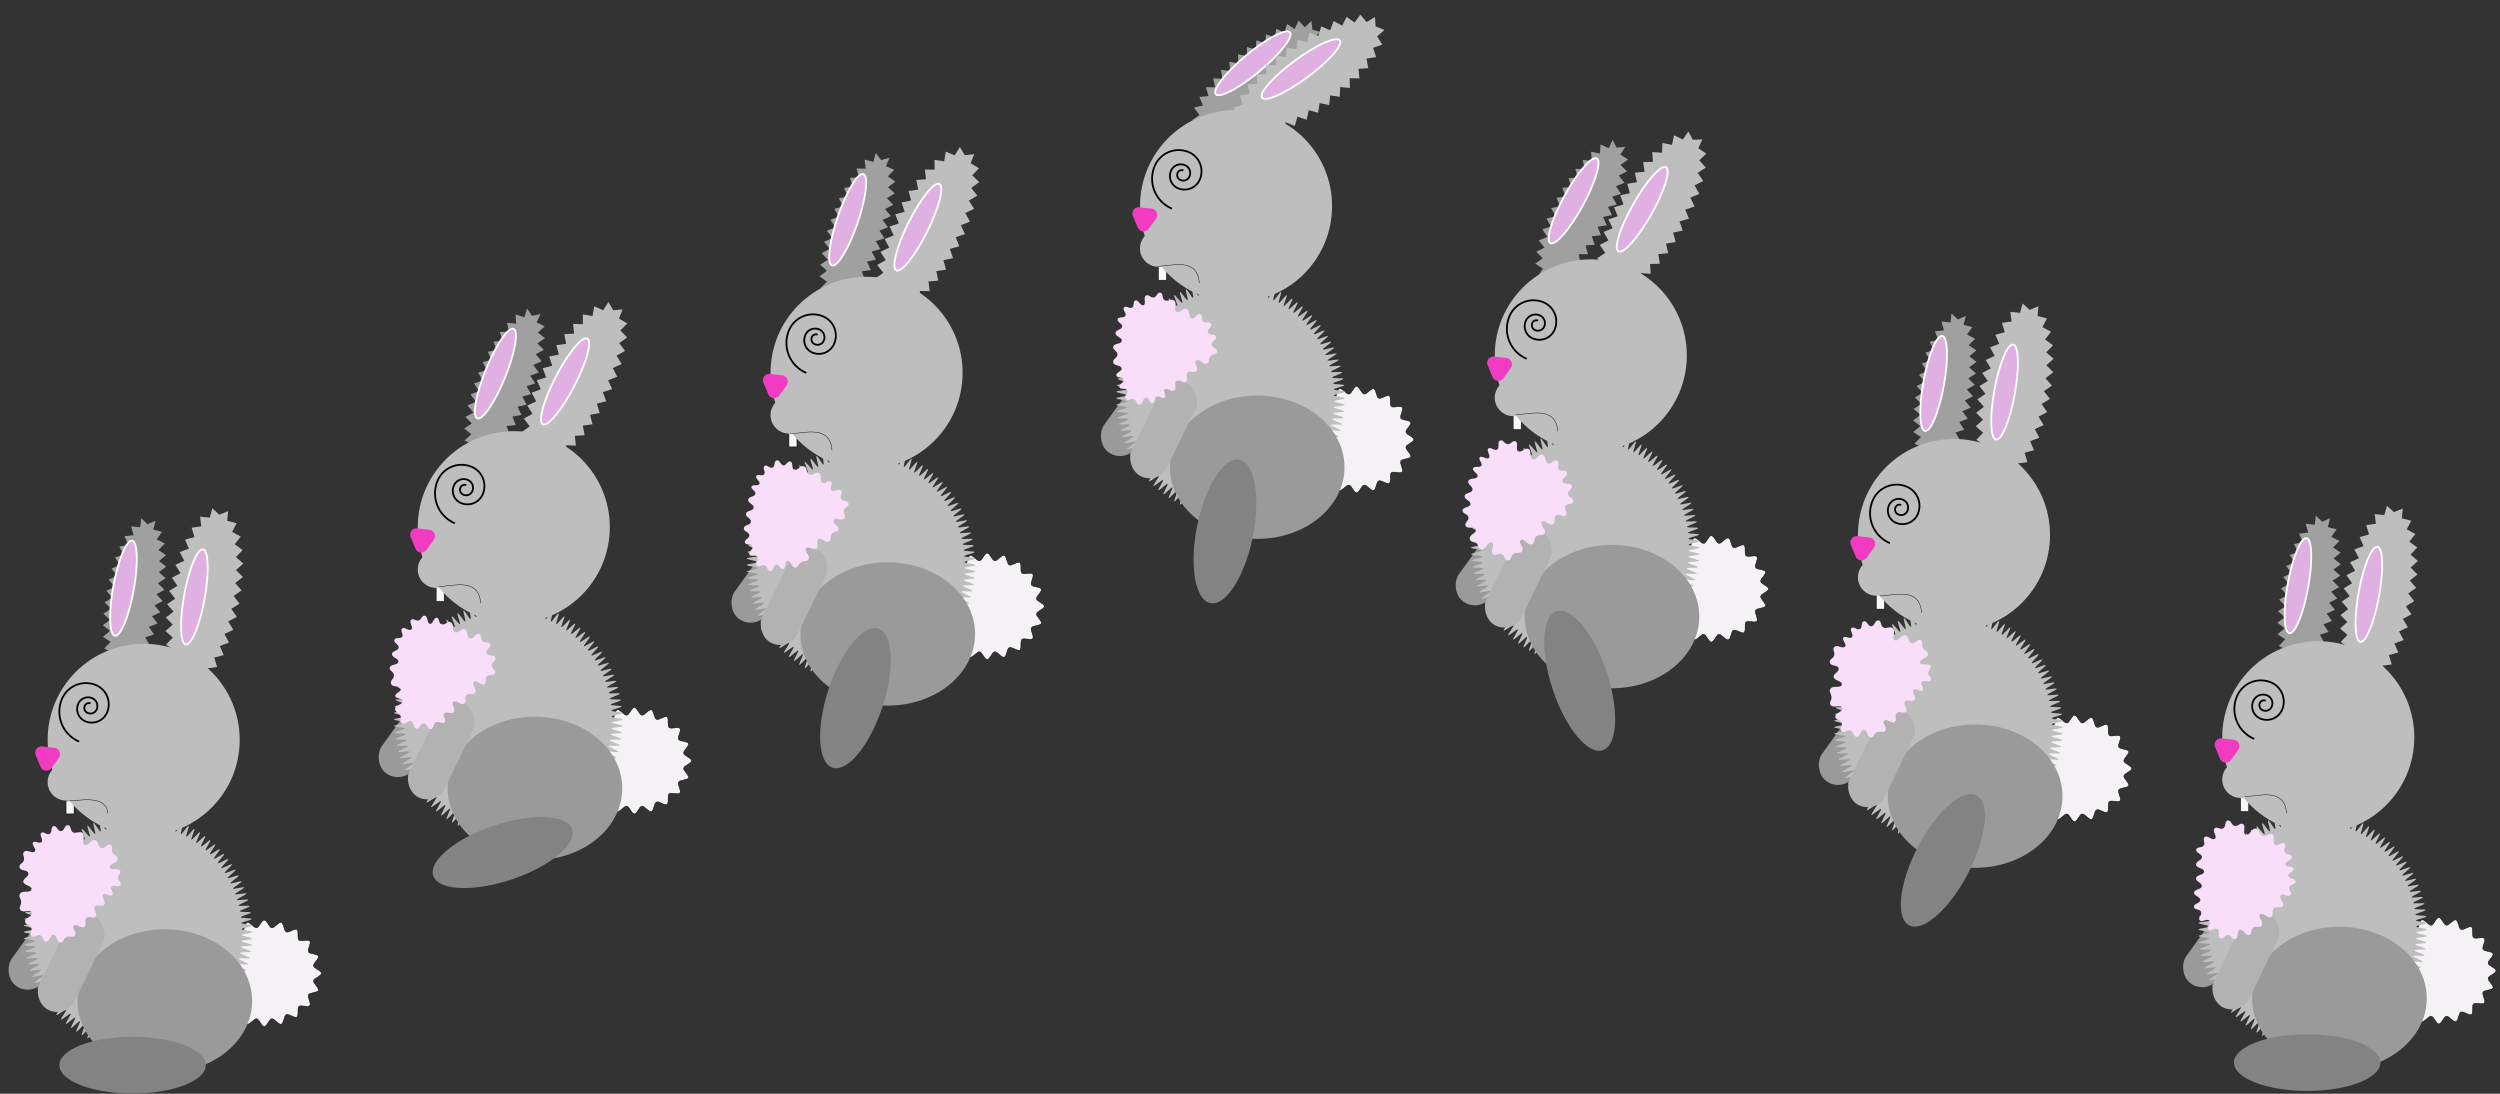 <svg id="Layer_1" data-name="Layer 1" xmlns="http://www.w3.org/2000/svg" width="1386.04" height="606.39" viewBox="0 0 1386.04 606.39"><rect x="0" y="0" width="1386.04" height="606.39" fill="#333333" stroke="none"/><defs><style>.cls-1{fill:#a0a0a0;}.cls-2{fill:#e0b0e2;stroke:#fff;}.cls-12,.cls-13,.cls-2,.cls-3,.cls-5{stroke-miterlimit:10;}.cls-3{fill:#f9f7f9;}.cls-13,.cls-3,.cls-5{stroke:#000;}.cls-12,.cls-3,.cls-5{stroke-width:0.25px;}.cls-4{fill:#f4f2f4;}.cls-12,.cls-13,.cls-5{fill:none;}.cls-6{fill:#9b9a9b;}.cls-7{fill:#bfbebf;}.cls-8{fill:#848384;}.cls-9{fill:#b2b2b2;}.cls-10{fill:#f8def9;}.cls-11{fill:#f23bc3;}.cls-12{stroke:#070607;}</style></defs><title>afraidbunny</title><polygon class="cls-1" points="1093.86 219.69 1089.33 222.01 1092.57 225.94 1087.94 228.04 1090.97 232.12 1086.23 233.97 1089.03 238.21 1084.18 239.76 1086.67 244.19 1081.73 245.35 1083.79 250 1078.75 250.58 1080.09 255.49 1075.06 254.95 1074.54 260 1071.05 256.61 1066.59 258.56 1067.87 253.64 1062.97 252.38 1065.95 248.26 1061.43 245.95 1064.99 242.32 1060.76 239.5 1064.65 236.23 1060.66 233.08 1064.76 230.09 1060.97 226.7 1065.24 223.94 1061.64 220.35 1066.04 217.8 1062.62 214.04 1067.15 211.71 1063.91 207.79 1068.54 205.69 1065.51 201.6 1070.25 199.76 1067.45 195.51 1072.3 193.96 1069.81 189.53 1074.75 188.37 1072.68 183.72 1077.73 183.15 1076.39 178.24 1081.42 178.77 1081.94 173.72 1085.43 177.11 1089.89 175.16 1088.61 180.08 1093.5 181.34 1090.53 185.47 1095.05 187.78 1091.49 191.4 1095.72 194.22 1091.83 197.5 1095.82 200.64 1091.72 203.64 1095.51 207.03 1091.24 209.79 1094.84 213.38 1090.44 215.92 1093.86 219.69"/><ellipse class="cls-2" cx="1072.14" cy="212.61" rx="26.78" ry="5.75" transform="translate(672.06 1229.78) rotate(-79.75)"/><rect class="cls-3" x="1040.28" y="329.57" width="4.43" height="8.11" transform="translate(2085 667.25) rotate(-180)"/><path class="cls-4" d="M1181.86,426.06c0,1.52-4.1,2.67-4.36,4.12s3.19,4,2.68,5.37-4.76,1.09-5.51,2.39,1.69,4.79.74,6-4.86-.52-6,.48.12,5.07-1.15,5.89-4.48-2-5.85-1.34-1.37,4.88-2.83,5.3-3.72-3.18-5.22-3-2.68,4.29-4.2,4.29-2.74-4.09-4.2-4.29-3.8,3.38-5.23,3-1.48-4.68-2.83-5.3-4.61,2.15-5.85,1.34,0-4.9-1.15-5.89-5,.67-6-.48,1.48-4.66.74-6-5-1-5.51-2.39,2.95-3.88,2.68-5.37-4.36-2.6-4.36-4.12,4.1-2.67,4.36-4.12-3.19-4-2.68-5.37,4.76-1.09,5.51-2.39-1.69-4.79-.74-6,4.86.52,6-.48-.12-5.07,1.15-5.89,4.48,2,5.85,1.34,1.37-4.88,2.83-5.3,3.72,3.18,5.22,3,2.68-4.29,4.2-4.29,2.74,4.09,4.2,4.29,3.8-3.38,5.23-3,1.48,4.68,2.83,5.3,4.61-2.15,5.85-1.34,0,4.9,1.15,5.89,5-.67,6,.48-1.48,4.66-.74,6,5,1,5.51,2.39-2.95,3.88-2.68,5.37S1181.86,424.53,1181.86,426.06Z"/><path class="cls-5" d="M1181.86,426.06c0,1.52-4.1,2.67-4.36,4.12s3.19,4,2.68,5.37-4.76,1.09-5.51,2.39,1.69,4.79.74,6-4.86-.52-6,.48.12,5.07-1.15,5.89-4.48-2-5.85-1.34-1.37,4.88-2.83,5.3-3.72-3.18-5.22-3-2.68,4.29-4.2,4.29-2.74-4.09-4.2-4.29-3.8,3.38-5.23,3-1.48-4.68-2.83-5.3-4.61,2.15-5.85,1.34,0-4.9-1.15-5.89-5,.67-6-.48,1.48-4.66.74-6-5-1-5.51-2.39,2.95-3.88,2.68-5.37-4.36-2.6-4.36-4.12,4.1-2.67,4.36-4.12-3.19-4-2.68-5.37,4.76-1.09,5.51-2.39-1.69-4.79-.74-6,4.86.52,6-.48-.12-5.07,1.15-5.89,4.48,2,5.85,1.34,1.37-4.88,2.83-5.3,3.72,3.18,5.22,3,2.68-4.29,4.2-4.29,2.74,4.09,4.2,4.29,3.8-3.38,5.23-3,1.48,4.68,2.83,5.3,4.61-2.15,5.85-1.34,0,4.9,1.15,5.89,5-.67,6,.48-1.48,4.66-.74,6,5,1,5.51,2.39-2.95,3.88-2.68,5.37S1181.86,424.53,1181.86,426.06Z"/><rect class="cls-6" x="1021.64" y="371.6" width="21.75" height="67.9" rx="10.87" ry="10.87" transform="translate(1633.51 1337.94) rotate(-144.25)"/><path class="cls-7" d="M1143.65,403.2c0,.58-6,1.08-6,1.65s6,1.39,5.93,2-6.05.76-6.1,1.33,5.88,1.7,5.82,2.27-6.09.44-6.16,1,5.78,2,5.69,2.58-6.1.11-6.21.68,5.66,2.32,5.54,2.88-6.1-.22-6.23.34,5.53,2.62,5.38,3.17-6.08-.54-6.24,0,5.38,2.91,5.2,3.46-6-.87-6.23-.33,5.21,3.2,5,3.73-6-1.2-6.21-.67,5,3.48,4.79,4-5.91-1.52-6.16-1,4.84,3.74,4.57,4.25-5.82-1.84-6.1-1.34,4.63,4,4.33,4.5-5.71-2.16-6-1.67,4.4,4.25,4.08,4.73-5.58-2.47-5.91-2,4.16,4.48,3.81,4.94-5.44-2.77-5.8-2.32,3.91,4.71,3.53,5.15-5.27-3.07-5.66-2.64,3.64,4.92,3.24,5.33-5.1-3.35-5.5-2.95,3.36,5.11,2.94,5.51-4.9-3.63-5.33-3.25,3.07,5.29,2.63,5.66-4.69-3.9-5.14-3.55,2.76,5.46,2.3,5.8-4.46-4.16-4.93-3.83,2.45,5.61,2,5.92-4.21-4.41-4.7-4.11,2.12,5.74,1.63,6-4-4.65-4.46-4.37,1.79,5.85,1.27,6.11-3.68-4.87-4.2-4.62,1.44,5.94.92,6.18-3.38-5.08-3.92-4.86,1.09,6,.55,6.22-3.08-5.27-3.63-5.08.74,6.07.18,6.24-2.76-5.44-3.32-5.29.38,6.11-.19,6.24-2.44-5.59-3-5.48,0,6.12-.55,6.22-2.1-5.73-2.67-5.64-.35,6.11-.92,6.17-1.76-5.84-2.33-5.79-.71,6.08-1.28,6.11-1.41-5.93-2-5.92-1.06,6-1.64,6-1.07-6-1.64-6-1.41,6-2,5.92-.71-6.06-1.28-6.11-1.76,5.86-2.33,5.79-.35-6.09-.92-6.17-2.1,5.74-2.67,5.64,0-6.1-.56-6.22-2.44,5.61-3,5.47.37-6.09-.19-6.24-2.77,5.45-3.32,5.29.73-6.06.18-6.24-3.09,5.28-3.63,5.08,1.09-6,.55-6.22-3.39,5.09-3.92,4.86,1.44-5.93.92-6.18-3.68,4.88-4.2,4.62,1.78-5.84,1.28-6.11-4,4.66-4.46,4.37,2.12-5.72,1.63-6-4.22,4.43-4.7,4.11,2.44-5.59,2-5.92-4.47,4.18-4.93,3.83,2.75-5.44,2.3-5.8-4.7,3.92-5.14,3.54,3.06-5.28,2.63-5.66-4.91,3.65-5.33,3.25,3.35-5.1,2.94-5.51-5.11,3.37-5.5,2.95,3.63-4.9,3.24-5.33-5.29,3.08-5.66,2.64,3.89-4.7,3.53-5.15-5.45,2.78-5.8,2.32,4.15-4.47,3.81-4.94-5.59,2.48-5.91,2,4.39-4.24,4.08-4.73-5.72,2.17-6,1.67,4.61-4,4.33-4.5-5.83,1.85-6.1,1.34,4.82-3.74,4.57-4.25-5.92,1.53-6.16,1,5-3.47,4.79-4-6,1.21-6.21.67,5.2-3.19,5-3.73-6.05.88-6.23.33,5.37-2.9,5.2-3.46-6.09.55-6.24,0,5.51-2.61,5.38-3.17-6.11.22-6.23-.34,5.65-2.31,5.54-2.88-6.12-.11-6.21-.68,5.76-2,5.69-2.58-6.1-.43-6.16-1,5.86-1.7,5.82-2.27-6.07-.75-6.1-1.33,5.94-1.38,5.93-2-6-1.07-6-1.65,6-1.08,6-1.65-6-1.39-5.93-2,6.05-.76,6.1-1.33-5.88-1.7-5.82-2.27,6.09-.44,6.16-1-5.78-2-5.69-2.58,6.1-.11,6.21-.68-5.66-2.32-5.54-2.88,6.1.22,6.23-.34-5.53-2.62-5.38-3.17,6.08.54,6.24,0-5.38-2.91-5.2-3.46,6,.87,6.23.33-5.21-3.2-5-3.73,6,1.2,6.21.67-5-3.48-4.79-4,5.91,1.52,6.16,1-4.84-3.74-4.57-4.25,5.82,1.84,6.1,1.34-4.63-4-4.33-4.5,5.71,2.16,6,1.67-4.4-4.25-4.08-4.73,5.58,2.47,5.91,2-4.16-4.48-3.81-4.94,5.44,2.77,5.8,2.32-3.91-4.71-3.53-5.15,5.27,3.07,5.66,2.64-3.64-4.92-3.24-5.33,5.1,3.35,5.5,2.95-3.36-5.11-2.94-5.51,4.9,3.63,5.33,3.25-3.07-5.29-2.63-5.66,4.69,3.9,5.14,3.55-2.76-5.46-2.3-5.8,4.46,4.16,4.93,3.83-2.45-5.61-2-5.92,4.21,4.41,4.7,4.11-2.12-5.74-1.63-6,4,4.65,4.46,4.37-1.79-5.85-1.27-6.11,3.68,4.87,4.2,4.62-1.44-5.94-.92-6.18,3.38,5.08,3.92,4.86-1.09-6-.55-6.22,3.08,5.27,3.63,5.08-.74-6.07-.18-6.24,2.76,5.44,3.32,5.29-.38-6.11.19-6.24,2.44,5.59,3,5.48,0-6.12.55-6.22,2.1,5.73,2.67,5.64.35-6.11.92-6.17,1.76,5.84,2.33,5.79.71-6.08,1.28-6.11,1.41,5.93,2,5.92,1.06-6,1.64-6,1.07,6,1.64,6,1.41-6,2-5.92.71,6.06,1.28,6.11,1.76-5.86,2.33-5.79.35,6.09.92,6.17,2.1-5.74,2.67-5.64,0,6.1.56,6.22,2.44-5.61,3-5.47-.37,6.09.19,6.24,2.77-5.45,3.32-5.29-.73,6.06-.18,6.24,3.09-5.28,3.63-5.08-1.09,6-.55,6.22,3.39-5.09,3.92-4.86-1.44,5.93-.92,6.18,3.68-4.88,4.2-4.62-1.78,5.84-1.28,6.11,4-4.66,4.46-4.37-2.12,5.72-1.63,6,4.22-4.43,4.7-4.11-2.44,5.59-2,5.92,4.47-4.18,4.93-3.83-2.75,5.44-2.3,5.8,4.7-3.92,5.14-3.54-3.06,5.28-2.63,5.66,4.91-3.65,5.33-3.25-3.35,5.1-2.94,5.51,5.11-3.37,5.5-2.95-3.63,4.9-3.24,5.33,5.29-3.08,5.66-2.64-3.89,4.7-3.53,5.15,5.45-2.78,5.8-2.32-4.15,4.47-3.81,4.94,5.59-2.48,5.91-2-4.39,4.24-4.08,4.73,5.72-2.17,6-1.67-4.61,4-4.33,4.5,5.83-1.85,6.1-1.34-4.82,3.74-4.57,4.25,5.92-1.53,6.16-1-5,3.47-4.79,4,6-1.21,6.21-.67-5.2,3.19-5,3.73,6.05-.88,6.23-.33-5.37,2.9-5.2,3.46,6.09-.55,6.24,0-5.51,2.61-5.38,3.17,6.11-.22,6.23.34-5.65,2.31-5.54,2.88,6.12.11,6.21.68-5.76,2-5.69,2.58,6.1.43,6.16,1-5.86,1.7-5.82,2.27,6.07.75,6.1,1.33-5.94,1.38-5.93,2S1143.65,402.62,1143.65,403.2Z"/><ellipse class="cls-6" cx="1095.05" cy="441.39" rx="48.42" ry="39.74"/><path class="cls-8" d="M1058.46,513c3.15,1.63,7.45.45,12.14-2.87,6.8-4.82,14.41-14.13,20.52-25.91,10.33-19.89,12.46-39.27,4.75-43.27s-22.33,8.88-32.66,28.78S1050.76,509,1058.46,513Z"/><rect class="cls-9" x="1032.29" y="391.72" width="21.75" height="57.59" rx="10.87" ry="10.87" transform="translate(1796.7 1255.5) rotate(-154.02)"/><path class="cls-10" d="M1044.66,399.54c1.46-1.39,4,1.89,5.7.84s-.28-3.7,1.2-5.07,4,.84,5.16-.8-1.82-3.83-.64-5.47,4.21.53,5.4-1.12-1.89-4-.58-5.59c1-1.2,3.85,1.48,5,.39s-1.46-3.49-.46-4.7c1.15-1.4,4,.7,5-.82s-1.35-2.17-1.43-4,2.24-2.7,1.12-4.22-5.17.32-5.57-1.52c-.48-2.19,4-2.35,4.3-4.57s-1.92-1.86-2.9-3.87c-.88-1.79.65-3.35-1.16-4.19s-3,2.39-4.94,1.81c-2.19-.67-1.39-4-3.64-4.43s-3.75,3.79-5.75,2.67.7-4.64-.89-6.4-3.42.53-5.49-.63c-1.68-.94-.79-3.7-2.7-3.91s-2,3.17-3.92,3.29-2.33-3.24-4.1-2.8-.59,3.45-2.18,4.33-3.45-1.74-4.69-.52,1.38,3.67.25,5-3.85-1-4.78.26,2.12,3.78,1,4.94c-1.48,1.58-4.22-1.26-5.84.17s.39,2.71-.22,4.78-3,2-2.36,4.08,4.29,1,4.82,3.06-3.19,2.89-2.75,4.91,5,2.1,4.51,4.11c-.59,2.3-4.73.29-6.17,2.17s.43,2.5.47,4.87c0,2.21-1.74,2.93-.24,4.55s5.32-.75,6.12,1.32-3.68,2.68-3.75,4.74,2.64,1.56,3.45,3.47-1.44,3.46.07,4.78,3-1.2,4.89-.51,1.4,3.58,3.4,3.54,2.07-3.94,4.07-3.82,1.62,4,3.6,4.27,1.64-2.18,3.47-3,4.33.82,4.89-1.15C1046.09,402.38,1043.17,401,1044.66,399.54Z"/><circle class="cls-7" cx="1083.32" cy="296.6" r="53.24"/><path class="cls-11" d="M1028.81,308.48l-2.66-6.39a3.52,3.52,0,0,1,3.66-4.85l6.71.77a3.52,3.52,0,0,1,2.45,5.56l-4,5.62A3.52,3.52,0,0,1,1028.81,308.48Z"/><circle class="cls-7" cx="1040.28" cy="320.06" r="10.21"/><polygon class="cls-7" points="1136.51 221.15 1131.88 223.98 1134.98 228.44 1130.2 231.01 1133.03 235.63 1128.11 237.9 1130.63 242.7 1125.55 244.61 1127.68 249.6 1122.46 251.04 1124.05 256.23 1118.68 256.97 1119.35 262.35 1113.99 261.77 1112.56 267 1108.68 263.42 1103.79 265.41 1104.28 260.01 1099.06 258.68 1101.58 253.87 1096.81 251.3 1100.12 247 1095.72 243.82 1099.47 239.89 1095.38 236.33 1099.43 232.71 1095.61 228.87 1099.88 225.52 1096.31 221.44 1100.77 218.35 1097.43 214.07 1102.06 211.24 1098.96 206.78 1103.74 204.21 1100.9 199.59 1105.83 197.32 1103.31 192.52 1108.39 190.61 1106.25 185.62 1111.48 184.18 1109.89 178.99 1115.26 178.25 1114.59 172.87 1119.95 173.45 1121.38 168.22 1125.26 171.8 1130.14 169.81 1129.65 175.21 1134.88 176.54 1132.36 181.35 1137.13 183.92 1133.82 188.22 1138.21 191.4 1134.47 195.33 1138.55 198.89 1134.51 202.51 1138.33 206.35 1134.05 209.7 1137.63 213.78 1133.17 216.87 1136.51 221.15"/><ellipse class="cls-2" cx="1111.44" cy="217.41" rx="26.78" ry="5.75" transform="translate(699.66 1272.4) rotate(-79.75)"/><polygon class="cls-1" points="890.8 124.92 885.78 125.7 887.61 130.44 882.55 130.97 884.13 135.8 879.05 136.05 880.36 140.97 875.28 140.9 876.24 145.9 871.18 145.43 871.67 150.49 866.7 149.45 866.42 154.53 861.82 152.43 859.73 157.06 857.49 152.74 852.64 153.18 855.41 148.91 851.17 146.17 855.29 143.2 851.73 139.58 856.26 137.26 853.14 133.25 857.87 131.37 855.07 127.13 859.91 125.58 857.39 121.17 862.31 119.9 860.03 115.36 865.01 114.34 862.96 109.68 867.99 108.91 866.16 104.16 871.22 103.63 869.63 98.8 874.71 98.55 873.4 93.63 878.49 93.7 877.52 88.7 882.58 89.17 882.09 84.11 887.06 85.15 887.34 80.08 891.94 82.17 894.04 77.54 896.27 81.86 901.12 81.42 898.35 85.69 902.6 88.43 898.47 91.4 902.03 95.03 897.5 97.34 900.62 101.35 895.9 103.23 898.69 107.47 893.85 109.02 896.37 113.43 891.45 114.7 893.73 119.25 888.75 120.27 890.8 124.92"/><ellipse class="cls-2" cx="872.44" cy="111.34" rx="26.78" ry="5.75" transform="translate(355.92 823.21) rotate(-61.31)"/><rect class="cls-3" x="838.93" y="230.01" width="4.43" height="8.11" transform="translate(1682.29 468.13) rotate(-180)"/><path class="cls-4" d="M980.5,326.49c0,1.52-4.1,2.67-4.36,4.12s3.19,4,2.68,5.37-4.76,1.09-5.51,2.39,1.69,4.79.74,6-4.86-.52-6,.48.12,5.07-1.15,5.89-4.48-2-5.85-1.34-1.37,4.88-2.83,5.3-3.72-3.18-5.22-3-2.68,4.29-4.2,4.29-2.74-4.09-4.2-4.29-3.8,3.38-5.23,3-1.48-4.68-2.83-5.3-4.61,2.15-5.85,1.34,0-4.9-1.15-5.89-5,.67-6-.48,1.48-4.66.74-6-5-1-5.51-2.39,2.95-3.88,2.68-5.37-4.36-2.6-4.36-4.12,4.1-2.67,4.36-4.12-3.19-4-2.68-5.37,4.76-1.09,5.51-2.39-1.69-4.79-.74-6,4.86.52,6-.48-.12-5.07,1.15-5.89,4.48,2,5.85,1.34,1.37-4.88,2.83-5.3,3.72,3.18,5.22,3,2.68-4.29,4.2-4.29,2.74,4.09,4.2,4.29,3.8-3.38,5.23-3,1.48,4.68,2.83,5.3,4.61-2.15,5.85-1.34,0,4.9,1.15,5.89,5-.67,6,.48-1.48,4.66-.74,6,5,1,5.51,2.39-2.95,3.88-2.68,5.37S980.5,325,980.5,326.49Z"/><path class="cls-5" d="M980.5,326.49c0,1.52-4.1,2.67-4.36,4.12s3.19,4,2.68,5.37-4.76,1.09-5.51,2.39,1.69,4.79.74,6-4.86-.52-6,.48.12,5.07-1.15,5.89-4.48-2-5.85-1.34-1.37,4.88-2.83,5.3-3.72-3.18-5.22-3-2.68,4.29-4.2,4.29-2.74-4.09-4.2-4.29-3.8,3.38-5.23,3-1.48-4.68-2.83-5.3-4.61,2.15-5.85,1.34,0-4.9-1.15-5.89-5,.67-6-.48,1.48-4.66.74-6-5-1-5.51-2.39,2.95-3.88,2.68-5.37-4.36-2.6-4.36-4.12,4.1-2.67,4.36-4.12-3.19-4-2.68-5.37,4.76-1.09,5.51-2.39-1.69-4.79-.74-6,4.86.52,6-.48-.12-5.07,1.15-5.89,4.48,2,5.85,1.34,1.37-4.88,2.83-5.3,3.72,3.18,5.22,3,2.68-4.29,4.2-4.29,2.74,4.09,4.2,4.29,3.8-3.38,5.23-3,1.48,4.68,2.83,5.3,4.61-2.15,5.85-1.34,0,4.9,1.15,5.89,5-.67,6,.48-1.48,4.66-.74,6,5,1,5.51,2.39-2.95,3.88-2.68,5.37S980.5,325,980.5,326.49Z"/><rect class="cls-6" x="820.28" y="272.04" width="21.75" height="67.9" rx="10.87" ry="10.87" transform="translate(1326.91 1039.93) rotate(-144.25)"/><path class="cls-7" d="M942.29,303.64c0,.58-6,1.08-6,1.65s6,1.39,5.93,2-6.05.76-6.1,1.33,5.88,1.7,5.82,2.27-6.09.44-6.16,1,5.78,2,5.69,2.58-6.1.11-6.21.68,5.66,2.32,5.54,2.88-6.1-.22-6.23.34,5.53,2.62,5.38,3.17-6.08-.54-6.24,0,5.38,2.91,5.2,3.46-6-.87-6.23-.33,5.21,3.2,5,3.73-6-1.2-6.21-.67,5,3.48,4.79,4-5.91-1.52-6.16-1,4.84,3.74,4.57,4.25-5.82-1.84-6.1-1.34,4.63,4,4.33,4.5-5.71-2.16-6-1.67,4.4,4.25,4.08,4.73-5.58-2.47-5.91-2,4.16,4.48,3.81,4.94-5.44-2.77-5.8-2.32,3.91,4.71,3.53,5.15-5.27-3.07-5.66-2.64,3.64,4.92,3.24,5.33-5.1-3.35-5.5-2.95,3.36,5.11,2.94,5.51-4.9-3.63-5.33-3.25,3.07,5.29,2.63,5.66-4.69-3.9-5.14-3.55,2.76,5.46,2.3,5.8-4.46-4.16-4.93-3.83,2.45,5.61,2,5.92-4.21-4.41-4.7-4.11,2.12,5.74,1.63,6-4-4.65-4.46-4.37,1.79,5.85,1.27,6.11-3.68-4.87-4.2-4.62,1.44,5.94.92,6.18-3.38-5.08-3.92-4.86,1.09,6,.55,6.22-3.08-5.27-3.63-5.08.74,6.07.18,6.24-2.76-5.44-3.32-5.29.38,6.11-.19,6.24-2.44-5.59-3-5.48,0,6.12-.55,6.22-2.1-5.73-2.67-5.64-.35,6.11-.92,6.17-1.76-5.84-2.33-5.79-.71,6.08-1.28,6.11-1.41-5.93-2-5.92-1.06,6-1.64,6-1.07-6-1.64-6-1.41,6-2,5.92-.71-6.06-1.28-6.11-1.76,5.86-2.33,5.79-.35-6.09-.92-6.17-2.1,5.74-2.67,5.64,0-6.1-.56-6.22-2.44,5.61-3,5.47.37-6.09-.19-6.24-2.77,5.45-3.32,5.29.73-6.06.18-6.24-3.09,5.28-3.63,5.08,1.09-6,.55-6.22-3.39,5.09-3.92,4.86,1.44-5.93.92-6.18-3.68,4.88-4.2,4.62,1.78-5.84,1.28-6.11-4,4.66-4.46,4.37,2.12-5.72,1.63-6-4.22,4.43-4.7,4.11,2.44-5.59,2-5.92-4.47,4.18-4.93,3.83,2.75-5.44,2.3-5.8-4.7,3.92-5.14,3.54,3.06-5.28,2.63-5.66-4.91,3.65-5.33,3.25,3.35-5.1,2.94-5.51-5.11,3.37-5.5,2.95,3.63-4.9,3.24-5.33-5.29,3.08-5.66,2.64,3.89-4.7,3.53-5.15-5.45,2.78-5.8,2.32,4.15-4.47,3.81-4.94-5.59,2.48-5.91,2,4.39-4.24,4.08-4.73-5.72,2.17-6,1.67,4.61-4,4.33-4.5-5.83,1.85-6.1,1.34,4.82-3.74,4.57-4.25-5.92,1.53-6.16,1,5-3.47,4.79-4-6,1.21-6.21.67,5.2-3.19,5-3.73-6.05.88-6.23.33,5.37-2.9,5.2-3.46-6.09.55-6.24,0,5.51-2.61,5.38-3.17-6.11.22-6.23-.34,5.65-2.31,5.54-2.88-6.12-.11-6.21-.68,5.76-2,5.69-2.58-6.1-.43-6.16-1,5.86-1.7,5.82-2.27-6.07-.75-6.1-1.33,5.94-1.38,5.93-2-6-1.07-6-1.65,6-1.08,6-1.65-6-1.39-5.93-2,6.05-.76,6.1-1.33-5.88-1.7-5.82-2.27,6.09-.44,6.16-1-5.78-2-5.69-2.58,6.1-.11,6.21-.68-5.66-2.32-5.54-2.88,6.1.22,6.23-.34-5.53-2.62-5.38-3.17,6.08.54,6.24,0-5.38-2.91-5.2-3.46,6,.87,6.23.33-5.21-3.2-5-3.73,6,1.2,6.21.67-5-3.48-4.79-4,5.91,1.52,6.16,1-4.84-3.74-4.57-4.25,5.82,1.84,6.1,1.34-4.63-4-4.33-4.5,5.71,2.16,6,1.67-4.4-4.25-4.08-4.73,5.58,2.47,5.91,2-4.16-4.48-3.81-4.94,5.44,2.77,5.8,2.32-3.91-4.71-3.53-5.15,5.27,3.07,5.66,2.64-3.64-4.92-3.24-5.33,5.1,3.35,5.5,2.95-3.36-5.11-2.94-5.51,4.9,3.63,5.33,3.25-3.07-5.29-2.63-5.66,4.69,3.9,5.14,3.55-2.76-5.46-2.3-5.8,4.46,4.16,4.93,3.83-2.45-5.61-2-5.92,4.21,4.41,4.7,4.11-2.12-5.74-1.63-6,4,4.65,4.46,4.37-1.79-5.85-1.27-6.11,3.68,4.87,4.2,4.62-1.44-5.94-.92-6.18,3.38,5.08,3.92,4.86-1.09-6-.55-6.22,3.08,5.27,3.63,5.08-.74-6.07-.18-6.24,2.76,5.44,3.32,5.29-.38-6.11.19-6.24,2.44,5.59,3,5.48,0-6.12.55-6.22,2.1,5.73,2.67,5.64.35-6.11.92-6.17,1.76,5.84,2.33,5.79.71-6.08,1.28-6.11,1.41,5.93,2,5.92,1.06-6,1.64-6,1.07,6,1.64,6,1.41-6,2-5.92.71,6.06,1.28,6.11,1.76-5.86,2.33-5.79.35,6.09.92,6.17,2.1-5.74,2.67-5.64,0,6.1.56,6.22,2.44-5.61,3-5.47-.37,6.09.19,6.24,2.77-5.45,3.32-5.29-.73,6.06-.18,6.24,3.09-5.28,3.63-5.08-1.09,6-.55,6.22,3.39-5.09,3.92-4.86-1.44,5.93-.92,6.18,3.68-4.88,4.2-4.62-1.78,5.84-1.28,6.11,4-4.66,4.46-4.37-2.12,5.72-1.63,6,4.22-4.43,4.7-4.11-2.44,5.59-2,5.92,4.47-4.18,4.93-3.83-2.75,5.44-2.3,5.8,4.7-3.92,5.14-3.54-3.06,5.28-2.63,5.66,4.91-3.65,5.33-3.25-3.35,5.1-2.94,5.51,5.11-3.37,5.5-2.95-3.63,4.9-3.24,5.33,5.29-3.08,5.66-2.64-3.89,4.7-3.53,5.15,5.45-2.78,5.8-2.32-4.15,4.47-3.81,4.94,5.59-2.48,5.91-2-4.39,4.24-4.08,4.73,5.72-2.17,6-1.67-4.61,4-4.33,4.5,5.83-1.85,6.1-1.34-4.82,3.74-4.57,4.25,5.92-1.53,6.16-1-5,3.47-4.79,4,6-1.21,6.21-.67-5.2,3.19-5,3.73,6.05-.88,6.23-.33-5.37,2.9-5.2,3.46,6.09-.55,6.24,0-5.51,2.61-5.38,3.17,6.11-.22,6.23.34-5.65,2.31-5.54,2.88,6.12.11,6.21.68-5.76,2-5.69,2.58,6.1.43,6.16,1-5.86,1.7-5.82,2.27,6.07.75,6.1,1.33-5.94,1.38-5.93,2S942.29,303.06,942.29,303.64Z"/><ellipse class="cls-6" cx="893.69" cy="341.83" rx="48.42" ry="39.74"/><path class="cls-8" d="M888.62,415.93c3.36-1.12,5.51-5,6.39-10.71,1.28-8.23-.1-20.18-4.29-32.77-7.08-21.27-19.49-36.29-27.73-33.55s-9.18,22.21-2.1,43.48S880.38,418.67,888.62,415.93Z"/><rect class="cls-9" x="830.93" y="292.16" width="21.75" height="57.59" rx="10.87" ry="10.87" transform="translate(1457.95 978.24) rotate(-154.02)"/><path class="cls-10" d="M843.12,299.46c1.8-1.36,3.82,2.89,6,2.35s1-2.94,2.66-4.42,3.88.12,4.69-1.94-3.1-4.53-1.6-6.14,4.11,2.23,6,1.38.2-3.9,1.92-5.07,3.87,1.56,5.28.14-1.2-3.36-.25-5.12,4-.64,4.45-2.62-2.78-2.17-3-4.19,2.94-2.74,2.17-4.56-4.45-.34-5.14-2.19,3.06-3.12,2.46-5-3.32-.36-4.54-1.86.78-3.86-.9-4.83-3.25,2.27-5,1.55c-2.08-.84-.95-4.25-3.11-4.83s-3.49,3.34-5.57,2.5-.24-4.56-2.16-5.65-3.88,2.3-5.78,1.18c-1.69-1,.35-4.35-1.32-5.38s-2.5,1.61-4.46,1.5-2.51-2.82-4.28-2,0,3.93-1.6,5c-1.42,1-3.68-1.76-4.9-.56s1.5,3.92.3,5.15-3.89-1.52-5-.35,1.68,3.31.84,4.68-4-.1-4.61,1.47,3.08,2.9,2.5,4.47c-.71,1.94-4.35.59-5.08,2.52s2.76,3,2.24,5S812.27,273,812,275s3.52,2.53,3.24,4.5-4.1,1.44-4.37,3.4,2.89,1.87,3.28,3.82-2.56,3.12-1.54,4.91,4.94.06,5.56,2-3.56,2.87-3.34,4.95,2,1.13,3.61,2.49,1,3.43,3.25,3.44,3.23-4.58,5.3-3.68-.8,4.65.62,6.23,3.1-.75,5,.1,1.36,3.64,3.43,3.57,1.28-2.6,3-3.71,4.69.28,5-1.86C844.57,302.33,841.39,300.77,843.12,299.46Z"/><circle class="cls-7" cx="881.96" cy="197.04" r="53.24"/><path class="cls-11" d="M827.45,208.91l-2.66-6.39a3.52,3.52,0,0,1,3.66-4.85l6.71.77A3.52,3.52,0,0,1,837.6,204l-4,5.62A3.52,3.52,0,0,1,827.45,208.91Z"/><circle class="cls-7" cx="838.93" cy="220.5" r="10.21"/><polygon class="cls-7" points="932.89 127.83 927.59 128.98 929.04 134.21 923.68 135.06 924.83 140.36 919.43 140.88 920.23 146.24 914.81 146.37 915.18 151.78 909.77 151.42 909.56 156.84 904.25 155.77 903.1 161.07 898.24 158.76 895.16 163.22 892.68 158.56 887.41 158.83 889.65 153.89 885.16 150.92 889.12 147.21 885.47 143.21 890.01 140.23 886.91 135.78 891.74 133.32 889.06 128.6 894.07 126.52 891.73 121.63 896.87 119.88 894.84 114.85 900.07 113.41 898.33 108.27 903.63 107.12 902.18 101.89 907.54 101.04 906.39 95.74 911.79 95.22 910.99 89.85 916.41 89.73 916.04 84.31 921.46 84.68 921.66 79.25 926.97 80.33 928.12 75.02 932.98 77.34 936.06 72.88 938.54 77.53 943.81 77.27 941.57 82.2 946.06 85.18 942.1 88.89 945.75 92.89 941.21 95.86 944.31 100.31 939.48 102.78 942.16 107.5 937.15 109.57 939.49 114.47 934.35 116.21 936.38 121.25 931.15 122.69 932.89 127.83"/><ellipse class="cls-2" cx="910.46" cy="116.03" rx="26.78" ry="5.75" transform="translate(361.03 851.24) rotate(-60.49)"/><polygon class="cls-1" points="706.67 54.47 701.71 53.34 701.67 58.43 696.77 57.06 696.47 62.14 691.66 60.51 691.07 65.56 686.36 63.63 685.42 68.63 680.89 66.34 679.49 71.22 675.25 68.43 673.12 73.05 669.61 69.41 665.96 72.94 665.47 68.1 660.8 66.73 664.94 63.78 662 59.67 666.93 58.42 664.95 53.75 670.01 53.26 668.58 48.38 673.67 48.37 672.63 43.4 677.7 43.73 676.97 38.7 682.02 39.33 681.56 34.27 686.57 35.15 686.37 30.07 691.33 31.19 691.37 26.1 696.27 27.47 696.57 22.39 701.39 24.02 701.98 18.97 706.68 20.9 707.62 15.9 712.16 18.2 713.56 13.31 717.8 16.1 719.93 11.48 723.43 15.12 727.08 11.59 727.58 16.43 732.25 17.8 728.11 20.75 731.04 24.86 726.11 26.11 728.09 30.78 723.03 31.27 724.46 36.15 719.38 36.16 720.42 41.13 715.34 40.8 716.07 45.83 711.02 45.2 711.48 50.26 706.47 49.38 706.67 54.47"/><ellipse class="cls-2" cx="694.58" cy="35.09" rx="26.78" ry="5.75" transform="translate(138.21 452.37) rotate(-39.76)"/><rect class="cls-3" x="642.24" y="147.21" width="4.43" height="8.11" transform="translate(1288.92 302.54) rotate(-180)"/><path class="cls-4" d="M783.82,243.7c0,1.52-4.1,2.67-4.36,4.12s3.19,4,2.68,5.37-4.76,1.09-5.51,2.39,1.69,4.79.74,6-4.86-.52-6,.48.12,5.07-1.15,5.89-4.48-2-5.85-1.34-1.37,4.88-2.83,5.3-3.72-3.18-5.22-3-2.68,4.29-4.2,4.29-2.74-4.09-4.2-4.29-3.8,3.38-5.23,3-1.48-4.68-2.83-5.3-4.61,2.15-5.85,1.34,0-4.9-1.15-5.89-5,.67-6-.48,1.48-4.66.74-6-5-1-5.51-2.39,2.95-3.88,2.68-5.37-4.36-2.6-4.36-4.12,4.1-2.67,4.36-4.12-3.19-4-2.68-5.37,4.76-1.09,5.51-2.39-1.69-4.79-.74-6,4.86.52,6-.48-.12-5.07,1.15-5.89,4.48,2,5.85,1.34,1.37-4.88,2.83-5.3,3.72,3.18,5.22,3,2.68-4.29,4.2-4.29,2.74,4.09,4.2,4.29,3.8-3.38,5.23-3,1.48,4.68,2.83,5.3,4.61-2.15,5.85-1.34,0,4.9,1.15,5.89,5-.67,6,.48-1.48,4.66-.74,6,5,1,5.51,2.39-2.95,3.88-2.68,5.37S783.82,242.18,783.82,243.7Z"/><path class="cls-5" d="M783.82,243.7c0,1.52-4.1,2.67-4.36,4.12s3.19,4,2.68,5.37-4.76,1.09-5.51,2.39,1.69,4.79.74,6-4.86-.52-6,.48.12,5.07-1.15,5.89-4.48-2-5.85-1.34-1.37,4.88-2.83,5.3-3.72-3.18-5.22-3-2.68,4.29-4.2,4.29-2.74-4.09-4.2-4.29-3.8,3.38-5.23,3-1.48-4.68-2.83-5.3-4.61,2.15-5.85,1.34,0-4.9-1.15-5.89-5,.67-6-.48,1.48-4.66.74-6-5-1-5.51-2.39,2.95-3.88,2.68-5.37-4.36-2.6-4.36-4.12,4.1-2.67,4.36-4.12-3.19-4-2.68-5.37,4.76-1.09,5.51-2.39-1.69-4.79-.74-6,4.86.52,6-.48-.12-5.07,1.15-5.89,4.48,2,5.85,1.34,1.37-4.88,2.83-5.3,3.72,3.18,5.22,3,2.68-4.29,4.2-4.29,2.74,4.09,4.2,4.29,3.8-3.38,5.23-3,1.48,4.68,2.83,5.3,4.61-2.15,5.85-1.34,0,4.9,1.15,5.89,5-.67,6,.48-1.48,4.66-.74,6,5,1,5.51,2.39-2.95,3.88-2.68,5.37S783.82,242.18,783.82,243.7Z"/><rect class="cls-6" x="623.6" y="189.24" width="21.75" height="67.9" rx="10.87" ry="10.87" transform="translate(1018.98 775.03) rotate(-144.25)"/><path class="cls-7" d="M745.61,220.84c0,.58-6,1.08-6,1.65s6,1.39,5.93,2-6.05.76-6.1,1.33,5.88,1.7,5.82,2.27-6.09.44-6.16,1,5.78,2,5.69,2.58-6.1.11-6.21.68,5.66,2.32,5.54,2.88-6.1-.22-6.23.34,5.53,2.62,5.38,3.17-6.08-.54-6.24,0,5.38,2.91,5.2,3.46-6-.87-6.23-.33,5.21,3.2,5,3.73-6-1.2-6.21-.67,5,3.48,4.79,4-5.91-1.52-6.16-1,4.84,3.74,4.57,4.25-5.82-1.84-6.1-1.34,4.63,4,4.33,4.5-5.71-2.16-6-1.67,4.4,4.25,4.08,4.73-5.58-2.47-5.91-2,4.16,4.48,3.81,4.94-5.44-2.77-5.8-2.32,3.91,4.71,3.53,5.15-5.27-3.07-5.66-2.64,3.64,4.92,3.24,5.33-5.1-3.35-5.5-2.95,3.36,5.11,2.94,5.51-4.9-3.63-5.33-3.25,3.07,5.29,2.63,5.66-4.69-3.9-5.14-3.55,2.76,5.46,2.3,5.8-4.46-4.16-4.93-3.83,2.45,5.61,2,5.92-4.21-4.41-4.7-4.11,2.12,5.74,1.63,6-4-4.65-4.46-4.37,1.79,5.85,1.27,6.11-3.68-4.87-4.2-4.62,1.44,5.94.92,6.18-3.38-5.08-3.92-4.86,1.09,6,.55,6.22-3.08-5.27-3.63-5.08.74,6.07.18,6.24-2.76-5.44-3.32-5.29.38,6.11-.19,6.24-2.44-5.59-3-5.48,0,6.12-.55,6.22-2.1-5.73-2.67-5.64-.35,6.11-.92,6.17-1.76-5.84-2.33-5.79-.71,6.08-1.28,6.11-1.41-5.93-2-5.92-1.06,6-1.64,6-1.07-6-1.64-6-1.41,6-2,5.92-.71-6.06-1.28-6.11-1.76,5.86-2.33,5.79-.35-6.09-.92-6.17-2.1,5.74-2.67,5.64,0-6.1-.56-6.22-2.44,5.61-3,5.47.37-6.09-.19-6.24-2.77,5.45-3.32,5.29.73-6.06.18-6.24-3.09,5.28-3.63,5.08,1.09-6,.55-6.22-3.39,5.09-3.92,4.86,1.44-5.93.92-6.18-3.68,4.88-4.2,4.62,1.78-5.84,1.28-6.11-4,4.66-4.46,4.37,2.12-5.72,1.63-6-4.22,4.43-4.7,4.11,2.44-5.59,2-5.92-4.47,4.18-4.93,3.83,2.75-5.44,2.3-5.8-4.7,3.92-5.14,3.54,3.06-5.28,2.63-5.66-4.91,3.65-5.33,3.25,3.35-5.1,2.94-5.51-5.11,3.37-5.5,2.95,3.63-4.9,3.24-5.33-5.29,3.08-5.66,2.64,3.89-4.7,3.53-5.15-5.45,2.78-5.8,2.32,4.15-4.47,3.81-4.94-5.59,2.48-5.91,2,4.39-4.24,4.08-4.73-5.72,2.17-6,1.67,4.61-4,4.33-4.5-5.83,1.85-6.1,1.34,4.82-3.74,4.57-4.25-5.92,1.53-6.16,1,5-3.47,4.79-4-6,1.21-6.21.67,5.2-3.19,5-3.73-6.05.88-6.23.33,5.37-2.9,5.2-3.46-6.09.55-6.24,0,5.51-2.61,5.38-3.17-6.11.22-6.23-.34,5.65-2.31,5.54-2.88-6.12-.11-6.21-.68,5.76-2,5.69-2.58-6.1-.43-6.16-1,5.86-1.7,5.82-2.27-6.07-.75-6.1-1.33,5.94-1.38,5.93-2-6-1.07-6-1.65,6-1.08,6-1.65-6-1.39-5.93-2,6.05-.76,6.1-1.33-5.88-1.7-5.82-2.27,6.09-.44,6.16-1-5.78-2-5.69-2.58,6.1-.11,6.21-.68-5.66-2.32-5.54-2.88,6.1.22,6.23-.34-5.53-2.62-5.38-3.17,6.08.54,6.24,0-5.38-2.91-5.2-3.46,6,.87,6.23.33-5.21-3.2-5-3.73,6,1.2,6.21.67-5-3.48-4.79-4,5.91,1.52,6.16,1-4.84-3.74-4.57-4.25,5.82,1.84,6.1,1.34-4.63-4-4.33-4.5,5.71,2.16,6,1.67-4.4-4.25-4.08-4.73,5.58,2.47,5.91,2-4.16-4.48-3.81-4.94,5.44,2.77,5.8,2.32-3.91-4.71-3.53-5.15,5.27,3.07,5.66,2.64-3.64-4.92-3.24-5.33,5.1,3.35,5.5,2.95-3.36-5.11-2.94-5.51,4.9,3.63,5.33,3.25-3.07-5.29-2.63-5.66,4.69,3.9,5.14,3.55-2.76-5.46-2.3-5.8,4.46,4.16,4.93,3.83-2.45-5.61-2-5.92,4.21,4.41,4.7,4.11-2.12-5.74-1.63-6,4,4.65,4.46,4.37-1.79-5.85-1.27-6.11,3.68,4.87,4.2,4.62-1.44-5.94-.92-6.18,3.38,5.08,3.92,4.86-1.09-6-.55-6.22,3.08,5.27,3.63,5.08-.74-6.07-.18-6.24,2.76,5.44,3.32,5.29-.38-6.11.19-6.24,2.44,5.59,3,5.48,0-6.12.55-6.22,2.1,5.73,2.67,5.64.35-6.11.92-6.17,1.76,5.84,2.33,5.79.71-6.08,1.28-6.11,1.41,5.93,2,5.92,1.06-6,1.64-6,1.07,6,1.64,6,1.41-6,2-5.92.71,6.06,1.28,6.11,1.76-5.86,2.33-5.79.35,6.09.92,6.17,2.1-5.74,2.67-5.64,0,6.1.56,6.22,2.44-5.61,3-5.47-.37,6.09.19,6.24,2.77-5.45,3.32-5.29-.73,6.06-.18,6.24,3.09-5.28,3.63-5.08-1.09,6-.55,6.22,3.39-5.09,3.92-4.86-1.44,5.93-.92,6.18,3.68-4.88,4.2-4.62-1.78,5.84-1.28,6.11,4-4.66,4.46-4.37-2.12,5.72-1.63,6,4.22-4.43,4.7-4.11-2.44,5.59-2,5.92,4.47-4.18,4.93-3.83-2.75,5.44-2.3,5.8,4.7-3.92,5.14-3.54-3.06,5.28-2.63,5.66,4.91-3.65,5.33-3.25-3.35,5.1-2.94,5.51,5.11-3.37,5.5-2.95-3.63,4.9-3.24,5.33,5.29-3.08,5.66-2.64-3.89,4.7-3.53,5.15,5.45-2.78,5.8-2.32-4.15,4.47-3.81,4.94,5.59-2.48,5.91-2-4.39,4.24-4.08,4.73,5.72-2.17,6-1.67-4.61,4-4.33,4.5,5.83-1.85,6.1-1.34-4.82,3.74-4.57,4.25,5.92-1.53,6.16-1-5,3.47-4.79,4,6-1.21,6.21-.67-5.2,3.19-5,3.73,6.05-.88,6.23-.33-5.37,2.9-5.2,3.46,6.09-.55,6.24,0-5.51,2.61-5.38,3.17,6.11-.22,6.23.34-5.65,2.31-5.54,2.88,6.12.11,6.21.68-5.76,2-5.69,2.58,6.1.43,6.16,1-5.86,1.7-5.82,2.27,6.07.75,6.1,1.33-5.94,1.38-5.93,2S745.61,220.27,745.61,220.84Z"/><ellipse class="cls-6" cx="697" cy="259.03" rx="48.42" ry="39.74"/><path class="cls-8" d="M671.06,334.4c3.47.7,7.28-1.61,10.88-6.1,5.21-6.5,10-17.55,12.6-30.55,4.46-22,1.17-41.18-7.34-42.9s-19,14.68-23.48,36.65S662.55,332.67,671.06,334.4Z"/><rect class="cls-9" x="634.25" y="209.37" width="21.75" height="57.59" rx="10.87" ry="10.87" transform="translate(1120.72 734.86) rotate(-154.02)"/><path class="cls-10" d="M645.7,215.89c1.59-1.21,3.76,1.72,5.38.56s-.47-4,1.13-5.23,3.74,1.65,5.32.44-.61-3.65.77-5.09,3.93.62,5.11-1-1.82-4.63-.16-5.81,3.64,2.52,5.68,1.87.78-2.6,2.21-4.2,3.38-.5,3.65-2.45-2.88-2-3-4,2.94-2.47,2.37-4.25-3.86-.64-4.52-2.39,2.59-3,1.85-4.72-2.94-.08-4.31-1.3-.05-3.6-1.82-4.15-3,3-4.7,2.3c-2.07-.78-.68-4.21-2.7-5.09s-3.94,2.61-5.77,1.38.59-4.39-1.08-6-3.49.79-5.49-.38c-1.6-.93-.49-3.71-2.29-4.13s-1.83,2.3-3.64,2.67-2.94-2.11-4.46-1,.46,4.5-1.25,5.29c-1.51.7-2.76-3-4.39-2.67s-.51,3.13-1.93,4-3.4-1.38-4.49-.08,1.59,3.12.78,4.61-3.8.26-4.3,1.9,2.74,2.39,2.48,4.08c-.3,2-3.62,1.67-3.67,3.65s3.79,2.35,3.47,4.31-4.09,1.12-4.69,3.07,2.31,2.39,2.31,4.42-2.93,2.53-2.34,4.56,4.15,1.08,4.65,3.14c.38,1.55-3.23,2.31-2.94,3.89s3.67.82,4.07,2.37-2.9,2.6-2.37,4.18,3.53.25,4.34,1.7c.9,1.62-1.82,3.44-.67,4.9s2.67-.57,4.39.13,1.4,3.22,3.27,3,1.45-3.79,3.32-4c1.6-.18,2,3.39,3.61,3.21s.83-3.17,2.31-3.79,3.93,1.91,4.73.51C646.82,218.58,644.43,216.86,645.7,215.89Z"/><circle class="cls-7" cx="685.28" cy="114.25" r="53.24"/><path class="cls-11" d="M630.76,126.12l-2.66-6.39a3.52,3.52,0,0,1,3.66-4.85l6.71.77a3.52,3.52,0,0,1,2.45,5.56l-4,5.62A3.52,3.52,0,0,1,630.76,126.12Z"/><circle class="cls-7" cx="642.24" cy="137.71" r="10.21"/><polygon class="cls-7" points="736.93 58.26 731.62 57.14 730.8 62.51 725.57 61.09 724.45 66.4 719.31 64.66 717.84 69.88 712.84 67.78 710.96 72.87 706.17 70.32 703.76 75.19 699.36 72.03 696.14 76.41 692.65 72.3 688.02 75.11 687.66 69.85 682.74 67.93 686.81 64.35 683.93 59.8 689.06 58.03 687.36 52.89 692.72 52.03 691.72 46.7 697.14 46.43 696.62 41.03 702.04 41.18 701.91 35.76 707.31 36.27 707.52 30.85 712.88 31.67 713.4 26.27 718.71 27.39 719.52 22.02 724.75 23.44 725.88 18.13 731.01 19.87 732.48 14.65 737.48 16.75 739.36 11.66 744.15 14.21 746.56 9.35 750.97 12.5 754.18 8.12 757.67 12.23 762.3 9.42 762.66 14.68 767.58 16.6 763.51 20.18 766.39 24.74 761.26 26.5 762.96 31.64 757.6 32.5 758.6 37.83 753.18 38.1 753.71 43.5 748.28 43.35 748.41 48.77 743.01 48.26 742.8 53.68 737.44 52.86 736.93 58.26"/><ellipse class="cls-2" cx="721.29" cy="38.32" rx="26.78" ry="5.75" transform="translate(117.55 434.83) rotate(-36.34)"/><polygon class="cls-1" points="490.38 132.09 485.55 133.71 488.16 138.08 483.27 139.45 485.65 143.95 480.69 145.06 482.81 149.68 477.79 150.48 479.58 155.24 474.51 155.63 475.86 160.54 470.79 160.35 471.37 165.4 466.48 164.12 465.2 169.04 462.26 165.16 457.56 166.41 459.56 161.74 454.92 159.76 458.48 156.13 454.36 153.16 458.43 150.11 454.67 146.69 459.01 144.04 455.54 140.33 460.05 137.98 456.81 134.06 461.45 131.98 458.43 127.89 463.17 126.03 460.35 121.8 465.17 120.18 462.57 115.81 467.46 114.43 465.08 109.94 470.04 108.83 467.92 104.21 472.94 103.41 471.15 98.65 476.21 98.25 474.87 93.35 479.94 93.54 479.36 88.48 484.25 89.77 485.53 84.85 488.47 88.73 493.17 87.48 491.17 92.15 495.81 94.13 492.25 97.76 496.37 100.73 492.3 103.78 496.06 107.2 491.72 109.85 495.19 113.56 490.68 115.9 493.92 119.82 489.28 121.91 492.3 126 487.56 127.85 490.38 132.09"/><ellipse class="cls-2" cx="469.97" cy="121.82" rx="26.78" ry="5.75" transform="translate(202.29 526.87) rotate(-71.07)"/><rect class="cls-3" x="437.41" y="239.65" width="4.43" height="8.11" transform="translate(879.25 487.41) rotate(-180)"/><path class="cls-4" d="M579,336.14c0,1.52-4.1,2.67-4.36,4.12s3.19,4,2.68,5.37-4.76,1.09-5.51,2.39,1.69,4.79.74,6-4.86-.52-6,.48.12,5.07-1.15,5.89-4.48-2-5.85-1.34-1.37,4.88-2.83,5.3-3.72-3.18-5.22-3-2.68,4.29-4.2,4.29-2.74-4.09-4.2-4.29-3.8,3.38-5.23,3-1.48-4.68-2.83-5.3-4.61,2.15-5.85,1.34,0-4.9-1.15-5.89-5,.67-6-.48,1.48-4.66.74-6-5-1-5.51-2.39,2.95-3.88,2.68-5.37-4.36-2.6-4.36-4.12,4.1-2.67,4.36-4.12-3.19-4-2.68-5.37,4.76-1.09,5.51-2.39-1.69-4.79-.74-6,4.86.52,6-.48-.12-5.07,1.15-5.89,4.48,2,5.85,1.34,1.37-4.88,2.83-5.3,3.72,3.18,5.22,3,2.68-4.29,4.2-4.29,2.74,4.09,4.2,4.29,3.8-3.38,5.23-3,1.48,4.68,2.83,5.3,4.61-2.15,5.85-1.34,0,4.9,1.15,5.89,5-.67,6,.48-1.48,4.66-.74,6,5,1,5.51,2.39-2.95,3.88-2.68,5.37S579,334.62,579,336.14Z"/><path class="cls-5" d="M579,336.14c0,1.52-4.1,2.67-4.36,4.12s3.19,4,2.68,5.37-4.76,1.09-5.51,2.39,1.69,4.79.74,6-4.86-.52-6,.48.12,5.07-1.15,5.89-4.48-2-5.85-1.34-1.37,4.88-2.83,5.3-3.72-3.18-5.22-3-2.68,4.29-4.2,4.29-2.74-4.09-4.2-4.29-3.8,3.38-5.23,3-1.48-4.68-2.83-5.3-4.61,2.15-5.85,1.34,0-4.9-1.15-5.89-5,.67-6-.48,1.48-4.66.74-6-5-1-5.51-2.39,2.95-3.88,2.68-5.37-4.36-2.6-4.36-4.12,4.1-2.67,4.36-4.12-3.19-4-2.68-5.37,4.76-1.09,5.51-2.39-1.69-4.79-.74-6,4.86.52,6-.48-.12-5.07,1.15-5.89,4.48,2,5.85,1.34,1.37-4.88,2.83-5.3,3.72,3.18,5.22,3,2.68-4.29,4.2-4.29,2.74,4.09,4.2,4.29,3.8-3.38,5.23-3,1.48,4.68,2.83,5.3,4.61-2.15,5.85-1.34,0,4.9,1.15,5.89,5-.67,6,.48-1.48,4.66-.74,6,5,1,5.51,2.39-2.95,3.88-2.68,5.37S579,334.62,579,336.14Z"/><rect class="cls-6" x="418.76" y="281.68" width="21.75" height="67.9" rx="10.87" ry="10.87" transform="translate(593.9 822.81) rotate(-144.25)"/><path class="cls-7" d="M540.78,313.28c0,.58-6,1.08-6,1.65s6,1.39,5.93,2-6.05.76-6.1,1.33,5.88,1.7,5.82,2.27-6.09.44-6.16,1,5.78,2,5.69,2.58-6.1.11-6.21.68,5.66,2.32,5.54,2.88-6.1-.22-6.23.34,5.53,2.62,5.38,3.17-6.08-.54-6.24,0,5.38,2.91,5.2,3.46-6-.87-6.23-.33,5.21,3.2,5,3.73-6-1.2-6.21-.67,5,3.48,4.79,4-5.91-1.52-6.16-1,4.84,3.74,4.57,4.25-5.82-1.84-6.1-1.34,4.63,4,4.33,4.5-5.71-2.16-6-1.67,4.4,4.25,4.08,4.73-5.58-2.47-5.91-2,4.16,4.48,3.81,4.94-5.44-2.77-5.8-2.32,3.91,4.71,3.53,5.15-5.27-3.07-5.66-2.64,3.64,4.92,3.24,5.33-5.1-3.35-5.5-2.95,3.36,5.11,2.94,5.51-4.9-3.63-5.33-3.25,3.07,5.29,2.63,5.66-4.69-3.9-5.14-3.55,2.76,5.46,2.3,5.8-4.46-4.16-4.93-3.83,2.45,5.61,2,5.92-4.21-4.41-4.7-4.11,2.12,5.74,1.63,6-4-4.65-4.46-4.37,1.79,5.85,1.27,6.11-3.68-4.87-4.2-4.62,1.44,5.94.92,6.18-3.38-5.08-3.92-4.86,1.09,6,.55,6.22-3.08-5.27-3.63-5.08.74,6.07.18,6.24-2.76-5.44-3.32-5.29.38,6.11-.19,6.24-2.44-5.59-3-5.48,0,6.12-.55,6.22-2.1-5.73-2.67-5.64-.35,6.11-.92,6.17-1.76-5.84-2.33-5.79-.71,6.08-1.28,6.11-1.41-5.93-2-5.92-1.06,6-1.64,6-1.07-6-1.64-6-1.41,6-2,5.92-.71-6.06-1.28-6.11-1.76,5.86-2.33,5.79-.35-6.09-.92-6.17-2.1,5.74-2.67,5.64,0-6.1-.56-6.22-2.44,5.61-3,5.47.37-6.09-.19-6.24-2.77,5.45-3.32,5.29.73-6.06.18-6.24-3.09,5.28-3.63,5.08,1.09-6,.55-6.22-3.39,5.09-3.92,4.86,1.44-5.93.92-6.18-3.68,4.88-4.2,4.62,1.78-5.84,1.28-6.11-4,4.66-4.46,4.37,2.12-5.72,1.63-6-4.22,4.43-4.7,4.11,2.44-5.59,2-5.92-4.47,4.18-4.93,3.83,2.75-5.44,2.3-5.8-4.7,3.92-5.14,3.54,3.06-5.28,2.63-5.66-4.91,3.65-5.33,3.25,3.35-5.1,2.94-5.51-5.11,3.37-5.5,2.95,3.63-4.9,3.24-5.33-5.29,3.08-5.66,2.64,3.89-4.7,3.53-5.15-5.45,2.78-5.8,2.32,4.15-4.47,3.81-4.94-5.59,2.48-5.91,2,4.39-4.24,4.08-4.73-5.72,2.17-6,1.67,4.61-4,4.33-4.5-5.83,1.85-6.1,1.34,4.82-3.74,4.57-4.25-5.92,1.53-6.16,1,5-3.47,4.79-4-6,1.21-6.21.67,5.2-3.19,5-3.73-6.05.88-6.23.33,5.37-2.9,5.2-3.46-6.09.55-6.24,0,5.51-2.61,5.38-3.17-6.11.22-6.23-.34,5.65-2.31,5.54-2.88-6.12-.11-6.21-.68,5.76-2,5.69-2.58-6.1-.43-6.16-1,5.86-1.7,5.82-2.27-6.07-.75-6.1-1.33,5.94-1.38,5.93-2-6-1.07-6-1.65,6-1.08,6-1.65-6-1.39-5.93-2,6.05-.76,6.1-1.33-5.88-1.7-5.82-2.27,6.09-.44,6.16-1-5.78-2-5.69-2.58,6.1-.11,6.21-.68-5.66-2.32-5.54-2.88,6.1.22,6.23-.34-5.53-2.62-5.38-3.17,6.08.54,6.24,0-5.38-2.91-5.2-3.46,6,.87,6.23.33-5.21-3.2-5-3.73,6,1.2,6.21.67-5-3.48-4.79-4,5.91,1.52,6.16,1-4.84-3.74-4.57-4.25,5.82,1.84,6.1,1.34-4.63-4-4.33-4.5,5.71,2.16,6,1.67-4.4-4.25-4.08-4.73,5.58,2.47,5.91,2-4.16-4.48-3.81-4.94,5.44,2.77,5.8,2.32-3.91-4.71-3.53-5.15,5.27,3.07,5.66,2.64-3.64-4.92-3.24-5.33,5.1,3.35,5.5,2.95-3.36-5.11-2.94-5.51,4.9,3.63,5.33,3.25-3.07-5.29-2.63-5.66,4.69,3.9,5.14,3.55-2.76-5.46-2.3-5.8,4.46,4.16,4.93,3.83-2.45-5.61-2-5.92,4.21,4.41,4.7,4.11-2.12-5.74-1.63-6,4,4.65,4.46,4.37-1.79-5.85-1.27-6.11,3.68,4.87,4.2,4.62-1.44-5.94-.92-6.18,3.38,5.08,3.92,4.86-1.09-6-.55-6.22,3.08,5.27,3.63,5.08-.74-6.07-.18-6.24,2.76,5.44,3.32,5.29-.38-6.11.19-6.24,2.44,5.59,3,5.48,0-6.12.55-6.22,2.1,5.73,2.67,5.64.35-6.11.92-6.17,1.76,5.84,2.33,5.79.71-6.08,1.28-6.11,1.41,5.93,2,5.92,1.06-6,1.64-6,1.07,6,1.64,6,1.41-6,2-5.92.71,6.06,1.28,6.11S484,248,484.59,248s.35,6.09.92,6.17,2.1-5.74,2.67-5.64,0,6.1.56,6.22,2.44-5.61,3-5.47-.37,6.09.19,6.24,2.77-5.45,3.32-5.29-.73,6.06-.18,6.24,3.09-5.28,3.63-5.08-1.09,6-.55,6.22,3.39-5.09,3.92-4.86-1.44,5.93-.92,6.18,3.68-4.88,4.2-4.62-1.78,5.84-1.28,6.11,4-4.66,4.46-4.37-2.12,5.72-1.63,6,4.22-4.43,4.7-4.11-2.44,5.59-2,5.92,4.47-4.18,4.93-3.83-2.75,5.44-2.3,5.8,4.7-3.92,5.14-3.54-3.06,5.28-2.63,5.66,4.91-3.65,5.33-3.25-3.35,5.1-2.94,5.51,5.11-3.37,5.5-2.95-3.63,4.9-3.24,5.33,5.29-3.08,5.66-2.64-3.89,4.7-3.53,5.15,5.45-2.78,5.8-2.32-4.15,4.47-3.81,4.94,5.59-2.48,5.91-2S525,280,525.34,280.5s5.72-2.17,6-1.67-4.61,4-4.33,4.5,5.83-1.85,6.1-1.34-4.82,3.74-4.57,4.25,5.92-1.53,6.16-1-5,3.47-4.79,4,6-1.21,6.21-.67-5.2,3.19-5,3.73,6.05-.88,6.23-.33-5.37,2.9-5.2,3.46,6.09-.55,6.24,0-5.51,2.61-5.38,3.17,6.11-.22,6.23.34-5.65,2.31-5.54,2.88,6.12.11,6.21.68-5.76,2-5.69,2.58,6.1.43,6.16,1-5.86,1.7-5.82,2.27,6.07.75,6.1,1.33-5.94,1.38-5.93,2S540.78,312.7,540.78,313.28Z"/><ellipse class="cls-6" cx="492.17" cy="351.47" rx="48.42" ry="39.74"/><path class="cls-8" d="M461.58,425.61c3.37,1.11,7.42-.74,11.52-4.77,5.94-5.84,12-16.25,16.12-28.85,7-21.29,6-40.75-2.22-43.47s-20.62,12.34-27.64,33.62S453.34,422.89,461.58,425.61Z"/><rect class="cls-9" x="429.41" y="301.8" width="21.75" height="57.59" rx="10.87" ry="10.87" transform="translate(691.26 820.66) rotate(-154.02)"/><path class="cls-10" d="M444.17,311.78c1.85-1.21,3.41,0,4.21-2s-2.78-4-1.45-5.82c1.2-1.6,4.06,1.31,5.68.14s-.4-4.33,1.34-5.31,3.48,2.35,5.42,1.53.5-2.72,1.82-4.36,3.41-.6,3.71-2.57-3.63-3.23-2.72-5,4.28.58,5.74-.89-.61-2.7,0-4.69,3-1.81,2.51-3.71-3.16-.84-4.14-2.54,1.32-3.46-.08-4.74-3.72,1.31-5.14.06,1-3.78-.36-4.88-3.38,1.59-4.79.6c-1.81-1.28.06-4.11-1.83-5.27s-3.42,1.7-5.43.77-.85-4-3-4.64-3.26,2.72-5.36,2c-1.65-.58-.4-3.94-2-4.58s-2.31,2.28-4,2.13-1.91-3.14-3.63-2.8-.76,3.28-2.35,4-3.17-1.91-4.49-.84.9,3.3-.17,4.62-3.65-.48-4.36.95,2.42,2.91,1.76,4.36-3.82,0-4.41,1.46,2.54,2.46,2.16,4c-.48,1.93-3.72,1.31-4,3.28s3.28,2.49,3,4.45-3.84,1.36-4.21,3.32,3,2.53,2.74,4.51-3.72,1.52-3.94,3.49,2.94,2,3.07,4c.11,1.73-3,2.26-2.54,3.93s3.66.63,4.27,2.26-2.5,2.91-1.76,4.42,3.56-.13,4.51,1.26-1.53,3.52-.31,4.85,2.76-.85,4.43-.15,1.17,3.34,3,3.29,1.49-3.28,3.28-3.59c1.57-.27,2.39,2.87,3.9,2.34s.65-4.3,2.24-4.47c2.13-.23,2.24,3.7,4.38,3.79C442.56,314.81,442.38,313,444.17,311.78Z"/><circle class="cls-7" cx="480.44" cy="206.68" r="53.24"/><path class="cls-11" d="M425.93,218.56l-2.66-6.39a3.52,3.52,0,0,1,3.66-4.85l6.71.77a3.52,3.52,0,0,1,2.45,5.56l-4,5.62A3.52,3.52,0,0,1,425.93,218.56Z"/><circle class="cls-7" cx="437.41" cy="230.15" r="10.21"/><polygon class="cls-7" points="531.86 136.56 526.63 137.98 528.35 143.13 523.04 144.25 524.47 149.49 519.11 150.29 520.18 155.61 514.77 156.02 515.42 161.41 510 161.32 510.08 166.75 504.72 165.96 503.86 171.31 498.87 169.25 496.04 173.87 493.31 169.35 488.07 169.89 490.05 164.84 485.41 162.11 489.17 158.19 485.31 154.39 489.69 151.19 486.36 146.9 491.06 144.19 488.13 139.62 493.03 137.28 490.44 132.52 495.48 130.51 493.18 125.59 498.33 123.87 496.32 118.83 501.56 117.4 499.83 112.26 505.14 111.13 503.72 105.89 509.08 105.1 508 99.78 513.41 99.37 512.76 93.98 518.18 94.06 518.11 88.64 523.47 89.43 524.33 84.07 529.31 86.13 532.15 81.52 534.87 86.03 540.12 85.49 538.14 90.54 542.78 93.28 539.02 97.19 542.88 100.99 538.5 104.2 541.83 108.48 537.13 111.2 540.05 115.76 535.16 118.1 537.75 122.87 532.71 124.88 535 129.8 529.85 131.51 531.86 136.56"/><ellipse class="cls-2" cx="508.85" cy="125.95" rx="26.78" ry="5.75" transform="translate(169.02 525.08) rotate(-63.49)"/><polygon class="cls-1" points="294.47 218.52 289.57 219.87 291.93 224.37 286.97 225.47 289.1 230.09 284.08 230.93 285.95 235.66 280.89 236.18 282.42 241.03 277.34 241.15 278.41 246.12 273.36 245.65 273.66 250.73 268.85 249.18 267.3 254.02 264.58 249.98 259.81 250.98 262.08 246.43 257.55 244.19 261.3 240.76 257.35 237.57 261.58 234.75 258.02 231.13 262.5 228.72 259.23 224.82 263.87 222.73 260.85 218.64 265.6 216.81 262.8 212.56 267.64 210.97 265.06 206.58 269.96 205.23 267.6 200.73 272.57 199.62 270.44 195.01 275.45 194.17 273.59 189.44 278.64 188.92 277.11 184.07 282.19 183.95 281.12 178.98 286.18 179.44 285.87 174.37 290.68 175.92 292.23 171.08 294.95 175.12 299.72 174.12 297.46 178.67 301.99 180.91 298.23 184.34 302.18 187.53 297.95 190.35 301.51 193.97 297.04 196.38 300.3 200.28 295.67 202.37 298.69 206.46 293.94 208.29 296.73 212.54 291.9 214.13 294.47 218.52"/><ellipse class="cls-2" cx="274.67" cy="207.14" rx="26.78" ry="5.75" transform="translate(-20.53 383.79) rotate(-67.92)"/><rect class="cls-3" x="241.81" y="325.26" width="4.43" height="8.11" transform="translate(488.06 658.63) rotate(-180)"/><path class="cls-4" d="M383.39,421.74c0,1.52-4.1,2.67-4.36,4.12s3.19,4,2.68,5.37-4.76,1.09-5.51,2.39,1.69,4.79.74,6-4.86-.52-6,.48.12,5.07-1.15,5.89-4.48-2-5.85-1.34-1.37,4.88-2.83,5.3-3.72-3.18-5.22-3-2.68,4.29-4.2,4.29-2.74-4.09-4.2-4.29-3.8,3.38-5.23,3-1.48-4.68-2.83-5.3-4.61,2.15-5.85,1.34,0-4.9-1.15-5.89-5,.67-6-.48,1.48-4.66.74-6-5-1-5.51-2.39,2.95-3.88,2.68-5.37-4.36-2.6-4.36-4.12,4.1-2.67,4.36-4.12-3.19-4-2.68-5.37,4.76-1.09,5.51-2.39-1.69-4.79-.74-6,4.86.52,6-.48-.12-5.07,1.15-5.89,4.48,2,5.85,1.34,1.37-4.88,2.83-5.3,3.72,3.18,5.22,3,2.68-4.29,4.2-4.29,2.74,4.09,4.2,4.29,3.8-3.38,5.23-3,1.48,4.68,2.83,5.3,4.61-2.15,5.85-1.34,0,4.9,1.15,5.89,5-.67,6,.48-1.48,4.66-.74,6,5,1,5.51,2.39-2.95,3.88-2.68,5.37S383.39,420.22,383.39,421.74Z"/><path class="cls-5" d="M383.39,421.74c0,1.52-4.1,2.67-4.36,4.12s3.19,4,2.68,5.37-4.76,1.09-5.51,2.39,1.69,4.79.74,6-4.86-.52-6,.48.12,5.07-1.15,5.89-4.48-2-5.85-1.34-1.37,4.88-2.83,5.3-3.72-3.18-5.22-3-2.68,4.29-4.2,4.29-2.74-4.09-4.2-4.29-3.8,3.38-5.23,3-1.48-4.68-2.83-5.3-4.61,2.15-5.85,1.34,0-4.9-1.15-5.89-5,.67-6-.48,1.48-4.66.74-6-5-1-5.51-2.39,2.95-3.88,2.68-5.37-4.36-2.6-4.36-4.12,4.1-2.67,4.36-4.12-3.19-4-2.68-5.37,4.76-1.09,5.51-2.39-1.69-4.79-.74-6,4.86.52,6-.48-.12-5.07,1.15-5.89,4.48,2,5.85,1.34,1.37-4.88,2.83-5.3,3.72,3.18,5.22,3,2.68-4.29,4.2-4.29,2.74,4.09,4.2,4.29,3.8-3.38,5.23-3,1.48,4.68,2.83,5.3,4.61-2.15,5.85-1.34,0,4.9,1.15,5.89,5-.67,6,.48-1.48,4.66-.74,6,5,1,5.51,2.39-2.95,3.88-2.68,5.37S383.39,420.22,383.39,421.74Z"/><rect class="cls-6" x="223.17" y="367.29" width="21.75" height="67.9" rx="10.87" ry="10.87" transform="translate(189.55 863.61) rotate(-144.25)"/><path class="cls-7" d="M345.18,398.89c0,.58-6,1.08-6,1.65s6,1.39,5.93,2-6.05.76-6.1,1.33,5.88,1.7,5.82,2.27-6.09.44-6.16,1,5.78,2,5.69,2.58-6.1.11-6.21.68,5.66,2.32,5.54,2.88-6.1-.22-6.23.34,5.53,2.62,5.38,3.17-6.08-.54-6.24,0,5.38,2.91,5.2,3.46-6-.87-6.23-.33,5.21,3.2,5,3.73-6-1.2-6.21-.67,5,3.48,4.79,4-5.91-1.52-6.16-1,4.84,3.74,4.57,4.25-5.82-1.84-6.1-1.34,4.63,4,4.33,4.5-5.71-2.16-6-1.67,4.4,4.25,4.08,4.73-5.58-2.47-5.91-2,4.16,4.48,3.81,4.94-5.44-2.77-5.8-2.32,3.91,4.71,3.53,5.15-5.27-3.07-5.66-2.64,3.64,4.92,3.24,5.33-5.1-3.35-5.5-2.95,3.36,5.11,2.94,5.51-4.9-3.63-5.33-3.25,3.07,5.29,2.63,5.66-4.69-3.9-5.14-3.55,2.76,5.46,2.3,5.8-4.46-4.16-4.93-3.83,2.45,5.61,2,5.92-4.21-4.41-4.7-4.11,2.12,5.74,1.63,6-4-4.65-4.46-4.37,1.79,5.85,1.27,6.11-3.68-4.87-4.2-4.62,1.44,5.94.92,6.18-3.38-5.08-3.92-4.86,1.09,6,.55,6.22-3.08-5.27-3.63-5.08.74,6.07.18,6.24-2.76-5.44-3.32-5.29.38,6.11-.19,6.24-2.44-5.59-3-5.48,0,6.12-.55,6.22-2.1-5.73-2.67-5.64-.35,6.11-.92,6.17-1.76-5.84-2.33-5.79-.71,6.08-1.28,6.11-1.41-5.93-2-5.92-1.06,6-1.64,6-1.07-6-1.64-6-1.41,6-2,5.92-.71-6.06-1.28-6.11-1.76,5.86-2.33,5.79-.35-6.09-.92-6.17-2.1,5.74-2.67,5.64,0-6.1-.56-6.22-2.44,5.61-3,5.47.37-6.09-.19-6.24-2.77,5.45-3.32,5.29.73-6.06.18-6.24-3.09,5.28-3.63,5.08,1.09-6,.55-6.22-3.39,5.09-3.92,4.86,1.44-5.93.92-6.18-3.68,4.88-4.2,4.62,1.78-5.84,1.28-6.11-4,4.66-4.46,4.37,2.12-5.72,1.63-6-4.22,4.43-4.7,4.11,2.44-5.59,2-5.92-4.47,4.18-4.93,3.83,2.75-5.44,2.3-5.8-4.7,3.92-5.14,3.54,3.06-5.28,2.63-5.66-4.91,3.65-5.33,3.25,3.35-5.1,2.94-5.51-5.11,3.37-5.5,2.95,3.63-4.9,3.24-5.33-5.29,3.08-5.66,2.64,3.89-4.7,3.53-5.15-5.45,2.78-5.8,2.32,4.15-4.47,3.81-4.94-5.59,2.48-5.91,2,4.39-4.24,4.08-4.73-5.72,2.17-6,1.67,4.61-4,4.33-4.5-5.83,1.85-6.1,1.34,4.82-3.74,4.57-4.25-5.92,1.53-6.16,1,5-3.47,4.79-4-6,1.21-6.21.67,5.2-3.19,5-3.73-6.05.88-6.23.33,5.37-2.9,5.2-3.46-6.09.55-6.24,0,5.51-2.61,5.38-3.17-6.11.22-6.23-.34,5.65-2.31,5.54-2.88-6.12-.11-6.21-.68,5.76-2,5.69-2.58-6.1-.43-6.16-1,5.86-1.7,5.82-2.27-6.07-.75-6.1-1.33,5.94-1.38,5.93-2-6-1.07-6-1.65,6-1.08,6-1.65-6-1.39-5.93-2,6.05-.76,6.1-1.33-5.88-1.7-5.82-2.27,6.09-.44,6.16-1-5.78-2-5.69-2.58,6.1-.11,6.21-.68-5.66-2.32-5.54-2.88,6.1.22,6.23-.34-5.53-2.62-5.38-3.17,6.08.54,6.24,0-5.38-2.91-5.2-3.46,6,.87,6.23.33-5.21-3.2-5-3.73,6,1.2,6.21.67-5-3.48-4.79-4,5.91,1.52,6.16,1-4.84-3.74-4.57-4.25,5.82,1.84,6.1,1.34-4.63-4-4.33-4.5,5.71,2.16,6,1.67-4.4-4.25-4.08-4.73,5.58,2.47,5.91,2-4.16-4.48-3.81-4.94,5.44,2.77,5.8,2.32S233.67,356,234,355.6s5.27,3.07,5.66,2.64-3.64-4.92-3.24-5.33,5.1,3.35,5.5,2.95-3.36-5.11-2.94-5.51,4.9,3.63,5.33,3.25-3.07-5.29-2.63-5.66,4.69,3.9,5.14,3.55-2.76-5.46-2.3-5.8,4.46,4.16,4.93,3.83-2.45-5.61-2-5.92,4.21,4.41,4.7,4.11-2.12-5.74-1.63-6,4,4.65,4.46,4.37-1.79-5.85-1.27-6.11,3.68,4.87,4.2,4.62-1.44-5.94-.92-6.18,3.38,5.08,3.92,4.86-1.09-6-.55-6.22,3.08,5.27,3.63,5.08-.74-6.07-.18-6.24,2.76,5.44,3.32,5.29-.38-6.11.19-6.24,2.44,5.59,3,5.48,0-6.12.55-6.22,2.1,5.73,2.67,5.64.35-6.11.92-6.17,1.76,5.84,2.33,5.79.71-6.08,1.28-6.11,1.41,5.93,2,5.92,1.06-6,1.64-6,1.07,6,1.64,6,1.41-6,2-5.92.71,6.06,1.28,6.11,1.76-5.86,2.33-5.79.35,6.09.92,6.17,2.1-5.74,2.67-5.64,0,6.1.56,6.22,2.44-5.61,3-5.47-.37,6.09.19,6.24,2.77-5.45,3.32-5.29-.73,6.06-.18,6.24,3.09-5.28,3.63-5.08-1.09,6-.55,6.22,3.39-5.09,3.92-4.86-1.44,5.93-.92,6.18,3.68-4.88,4.2-4.62-1.78,5.84-1.28,6.11,4-4.66,4.46-4.37-2.12,5.72-1.63,6,4.22-4.43,4.7-4.11-2.44,5.59-2,5.92,4.47-4.18,4.93-3.83-2.75,5.44-2.3,5.8,4.7-3.92,5.14-3.54-3.06,5.28-2.63,5.66,4.91-3.65,5.33-3.25-3.35,5.1-2.94,5.51,5.11-3.37,5.5-2.95-3.63,4.9-3.24,5.33,5.29-3.08,5.66-2.64-3.89,4.7-3.53,5.15,5.45-2.78,5.8-2.32-4.15,4.47-3.81,4.94,5.59-2.48,5.91-2-4.39,4.24-4.08,4.73,5.72-2.17,6-1.67-4.61,4-4.33,4.5,5.83-1.85,6.1-1.34-4.82,3.74-4.57,4.25,5.92-1.53,6.16-1-5,3.47-4.79,4,6-1.21,6.21-.67-5.2,3.19-5,3.73,6.05-.88,6.23-.33-5.37,2.9-5.2,3.46,6.09-.55,6.24,0-5.51,2.61-5.38,3.17,6.11-.22,6.23.34-5.65,2.31-5.54,2.88,6.12.11,6.21.68-5.76,2-5.69,2.58,6.1.43,6.16,1-5.86,1.7-5.82,2.27,6.07.75,6.1,1.33-5.94,1.38-5.93,2S345.18,398.31,345.18,398.89Z"/><ellipse class="cls-6" cx="296.57" cy="437.08" rx="48.42" ry="39.74"/><path class="cls-8" d="M240.2,485.54c1.12,3.36,5,5.5,10.72,6.38,8.23,1.26,20.18-.13,32.76-4.34,21.26-7.11,36.26-19.55,33.51-27.78s-22.22-9.15-43.48-2S237.45,477.3,240.2,485.54Z"/><rect class="cls-9" x="233.82" y="387.41" width="21.75" height="57.59" rx="10.87" ry="10.87" transform="translate(282.33 897.54) rotate(-154.02)"/><path class="cls-10" d="M246.3,395.6c1.32-1.52,4,.73,5.28-.86s-1.68-4.42-.12-5.7,3.82,2.08,5.65,1.14.07-3.37,1.54-4.8,3.88.35,4.9-1.48-2.34-4.46-.8-5.88,3.77,2.22,5.57,1.44.21-3.12,1.6-4.52,3.75.18,4.54-1.65-2-2.41-1.92-4.4,2.79-2.49,2.06-4.33-4.16-.53-4.86-2.39,2.78-3.08,2.13-4.92-2.77-.42-4.23-1.73-.29-3.6-2.23-4.08-3,3.18-4.89,2.55c-2.09-.7-.75-4.26-2.78-5.12s-3.6,2.57-5.58,1.6-.21-4.31-2.13-5.4-3.22,1.82-5.32,1.12c-1.57-.52-1-3.64-2.62-3.74s-2.07,3.69-3.7,3.42c-1.8-.29-1-4-2.78-4.48s-1.72,2.06-3.47,2.59-3.09-1.6-4.29-.24,1.53,4,.22,5.23-3.74-1.65-5.09-.57.93,3.19,0,4.61-3.79.08-4.35,1.77,2.69,2.49,2.41,4.25c-.32,2-3.66,1.65-3.71,3.63s3.85,2.36,3.53,4.31-4.15,1.09-4.76,3,2.15,2.25,2.32,4.28c.19,2.26-2.52,3-1.56,5s4.55.62,5.28,2.77c.49,1.45-3.26,2.41-3,3.91s4.15,1.18,4.14,2.71c0,2.23-3.91,2-4.19,4.19s2,1.87,2.9,3.9c.84,1.83-.82,3.34.93,4.34s3.14-2,5-1.28.94,3.84,2.83,4.18,2.26-3,4.18-2.93,2,3.44,3.9,3.24,1.1-3,2.82-3.84,4.17,1.47,5-.2C247.6,398.48,245.06,397,246.3,395.6Z"/><circle class="cls-7" cx="284.84" cy="292.29" r="53.24"/><path class="cls-11" d="M230.33,304.16l-2.66-6.39a3.52,3.52,0,0,1,3.66-4.85l6.71.77a3.52,3.52,0,0,1,2.45,5.56l-4,5.62A3.52,3.52,0,0,1,230.33,304.16Z"/><circle class="cls-7" cx="241.81" cy="315.75" r="10.21"/><polygon class="cls-7" points="336.12 222.45 330.86 223.79 332.5 228.97 327.17 230.01 328.51 235.27 323.13 235.97 324.12 241.31 318.7 241.63 319.27 247.03 313.85 246.86 313.83 252.28 308.49 251.4 307.54 256.74 302.59 254.6 299.67 259.17 297.03 254.61 291.77 255.06 293.84 250.05 289.24 247.23 293.07 243.38 289.27 239.52 293.7 236.38 290.45 232.05 295.19 229.41 292.34 224.79 297.28 222.54 294.76 217.73 299.84 215.8 297.63 210.84 302.8 209.22 300.88 204.14 306.14 202.8 304.5 197.63 309.82 196.59 308.48 191.33 313.86 190.62 312.87 185.29 318.29 184.97 317.73 179.57 323.14 179.74 323.16 174.31 328.5 175.2 329.46 169.85 334.41 172 337.32 167.43 339.97 171.99 345.22 171.54 343.16 176.55 347.75 179.36 343.93 183.21 347.72 187.08 343.29 190.21 346.54 194.55 341.8 197.19 344.65 201.8 339.72 204.06 342.23 208.87 337.16 210.79 339.37 215.75 334.19 217.38 336.12 222.45"/><ellipse class="cls-2" cx="313.28" cy="211.47" rx="26.78" ry="5.75" transform="translate(-18.83 391.93) rotate(-62.54)"/><path class="cls-12" d="M243.28,325.18c7.2,0,22.27-5.39,23.2,9.24"/><polygon class="cls-1" points="1295.83 331.82 1291.31 334.15 1294.54 338.08 1289.91 340.18 1292.94 344.26 1288.2 346.1 1291 350.35 1286.15 351.9 1288.65 356.33 1283.7 357.49 1285.77 362.14 1280.72 362.71 1282.06 367.62 1277.04 367.09 1276.51 372.14 1273.02 368.75 1268.56 370.7 1269.84 365.78 1264.95 364.52 1267.92 360.39 1263.4 358.09 1266.96 354.46 1262.73 351.64 1266.62 348.36 1262.63 345.22 1266.73 342.22 1262.94 338.84 1267.21 336.07 1263.61 332.49 1268.02 329.94 1264.6 326.18 1269.12 323.85 1265.88 319.92 1270.51 317.82 1267.48 313.74 1272.22 311.9 1269.43 307.65 1274.27 306.1 1271.78 301.67 1276.72 300.51 1274.66 295.86 1279.7 295.29 1278.36 290.38 1283.39 290.91 1283.91 285.86 1287.4 289.25 1291.86 287.3 1290.58 292.22 1295.48 293.48 1292.5 297.61 1297.02 299.92 1293.46 303.54 1297.69 306.36 1293.8 309.64 1297.8 312.78 1293.69 315.78 1297.48 319.16 1293.21 321.93 1296.81 325.51 1292.41 328.06 1295.83 331.82"/><ellipse class="cls-2" cx="1274.11" cy="324.75" rx="26.78" ry="5.75" transform="translate(727.73 1520.7) rotate(-79.75)"/><rect class="cls-3" x="1242.26" y="441.71" width="4.43" height="8.11" transform="translate(2488.95 891.53) rotate(-180)"/><path class="cls-4" d="M1383.83,538.19c0,1.52-4.1,2.67-4.36,4.12s3.19,4,2.68,5.37-4.76,1.09-5.51,2.39,1.69,4.79.74,6-4.86-.52-6,.48.12,5.07-1.15,5.89-4.48-2-5.85-1.34-1.37,4.88-2.83,5.3-3.72-3.18-5.22-3-2.68,4.29-4.2,4.29-2.74-4.09-4.2-4.29-3.8,3.38-5.23,3-1.48-4.68-2.83-5.3-4.61,2.15-5.85,1.34,0-4.9-1.15-5.89-5,.67-6-.48,1.48-4.66.74-6-5-1-5.51-2.39,2.95-3.88,2.68-5.37-4.36-2.6-4.36-4.12,4.1-2.67,4.36-4.12-3.19-4-2.68-5.37,4.76-1.09,5.51-2.39-1.69-4.79-.74-6,4.86.52,6-.48-.12-5.07,1.15-5.89,4.48,2,5.85,1.34,1.37-4.88,2.83-5.3,3.72,3.18,5.22,3,2.68-4.29,4.2-4.29,2.74,4.09,4.2,4.29,3.8-3.38,5.23-3,1.48,4.68,2.83,5.3,4.61-2.15,5.85-1.34,0,4.9,1.15,5.89,5-.67,6,.48-1.48,4.66-.74,6,5,1,5.51,2.39-2.95,3.88-2.68,5.37S1383.83,536.67,1383.83,538.19Z"/><path class="cls-5" d="M1383.83,538.19c0,1.52-4.1,2.67-4.36,4.12s3.19,4,2.68,5.37-4.76,1.09-5.51,2.39,1.69,4.79.74,6-4.86-.52-6,.48.12,5.07-1.15,5.89-4.48-2-5.85-1.34-1.37,4.88-2.83,5.3-3.72-3.18-5.22-3-2.68,4.29-4.2,4.29-2.74-4.09-4.2-4.29-3.8,3.38-5.23,3-1.48-4.68-2.83-5.3-4.61,2.15-5.85,1.34,0-4.9-1.15-5.89-5,.67-6-.48,1.48-4.66.74-6-5-1-5.51-2.39,2.95-3.88,2.68-5.37-4.36-2.6-4.36-4.12,4.1-2.67,4.36-4.12-3.19-4-2.68-5.37,4.76-1.09,5.51-2.39-1.69-4.79-.74-6,4.86.52,6-.48-.12-5.07,1.15-5.89,4.48,2,5.85,1.34,1.37-4.88,2.83-5.3,3.72,3.18,5.22,3,2.68-4.29,4.2-4.29,2.74,4.09,4.2,4.29,3.8-3.38,5.23-3,1.48,4.68,2.83,5.3,4.61-2.15,5.85-1.34,0,4.9,1.15,5.89,5-.67,6,.48-1.48,4.66-.74,6,5,1,5.51,2.39-2.95,3.88-2.68,5.37S1383.83,536.67,1383.83,538.19Z"/><rect class="cls-6" x="1223.61" y="483.74" width="21.75" height="67.9" rx="10.87" ry="10.87" transform="translate(1933.87 1659.09) rotate(-144.25)"/><path class="cls-7" d="M1345.62,515.34c0,.58-6,1.08-6,1.65s6,1.39,5.93,2-6.05.76-6.1,1.33,5.88,1.7,5.82,2.27-6.09.44-6.16,1,5.78,2,5.69,2.58-6.1.11-6.21.68,5.66,2.32,5.54,2.88-6.1-.22-6.23.34,5.53,2.62,5.38,3.17-6.08-.54-6.24,0,5.38,2.91,5.2,3.46-6-.87-6.23-.33,5.21,3.2,5,3.73-6-1.2-6.21-.67,5,3.48,4.79,4-5.91-1.52-6.16-1,4.84,3.74,4.57,4.25-5.82-1.84-6.1-1.34,4.63,4,4.33,4.5-5.71-2.16-6-1.67,4.4,4.25,4.08,4.73-5.58-2.47-5.91-2,4.16,4.48,3.81,4.94-5.44-2.77-5.8-2.32,3.91,4.71,3.53,5.15-5.27-3.07-5.66-2.64,3.64,4.92,3.24,5.33-5.1-3.35-5.5-2.95,3.36,5.11,2.94,5.51-4.9-3.63-5.33-3.25,3.07,5.29,2.63,5.66-4.69-3.9-5.14-3.55,2.76,5.46,2.3,5.8-4.46-4.16-4.93-3.83,2.45,5.61,2,5.92-4.21-4.41-4.7-4.11,2.12,5.74,1.63,6-4-4.65-4.46-4.37,1.79,5.85,1.27,6.11-3.68-4.87-4.2-4.62,1.44,5.94.92,6.18-3.38-5.08-3.92-4.86,1.09,6,.55,6.22-3.08-5.27-3.63-5.08.74,6.07.18,6.24-2.76-5.44-3.32-5.29.38,6.11-.19,6.24-2.44-5.59-3-5.48,0,6.12-.55,6.22-2.1-5.73-2.67-5.64-.35,6.11-.92,6.17-1.76-5.84-2.33-5.79-.71,6.08-1.28,6.11-1.41-5.93-2-5.92-1.06,6-1.64,6-1.07-6-1.64-6-1.41,6-2,5.92-.71-6.06-1.28-6.11-1.76,5.86-2.33,5.79-.35-6.09-.92-6.17-2.1,5.74-2.67,5.64,0-6.1-.56-6.22-2.44,5.61-3,5.47.37-6.09-.19-6.24-2.77,5.45-3.32,5.29.73-6.06.18-6.24-3.09,5.28-3.63,5.08,1.09-6,.55-6.22-3.39,5.09-3.92,4.86,1.44-5.93.92-6.18-3.68,4.88-4.2,4.62,1.78-5.84,1.28-6.11-4,4.66-4.46,4.37,2.12-5.72,1.63-6-4.22,4.43-4.7,4.11,2.44-5.59,2-5.92-4.47,4.18-4.93,3.83,2.75-5.44,2.3-5.8-4.7,3.92-5.14,3.54,3.06-5.28,2.63-5.66-4.91,3.65-5.33,3.25,3.35-5.1,2.94-5.51-5.11,3.37-5.5,2.95,3.63-4.9,3.24-5.33-5.29,3.08-5.66,2.64,3.89-4.7,3.53-5.15-5.45,2.78-5.8,2.32,4.15-4.47,3.81-4.94-5.59,2.48-5.91,2,4.39-4.24,4.08-4.73-5.72,2.17-6,1.67,4.61-4,4.33-4.5-5.83,1.85-6.1,1.34,4.82-3.74,4.57-4.25-5.92,1.53-6.16,1,5-3.47,4.79-4-6,1.21-6.21.67,5.2-3.19,5-3.73-6.05.88-6.23.33,5.37-2.9,5.2-3.46-6.09.55-6.24,0,5.51-2.61,5.38-3.17-6.11.22-6.23-.34,5.65-2.31,5.54-2.88-6.12-.11-6.21-.68,5.76-2,5.69-2.58-6.1-.43-6.16-1,5.86-1.7,5.82-2.27-6.07-.75-6.1-1.33,5.94-1.38,5.93-2-6-1.07-6-1.65,6-1.08,6-1.65-6-1.39-5.93-2,6.05-.76,6.1-1.33-5.88-1.7-5.82-2.27,6.09-.44,6.16-1-5.78-2-5.69-2.58,6.1-.11,6.21-.68-5.66-2.32-5.54-2.88,6.1.22,6.23-.34-5.53-2.62-5.38-3.17,6.08.54,6.24,0-5.38-2.91-5.2-3.46,6,.87,6.23.33-5.21-3.2-5-3.73,6,1.2,6.21.67-5-3.48-4.79-4,5.91,1.52,6.16,1-4.84-3.74-4.57-4.25,5.82,1.84,6.1,1.34-4.63-4-4.33-4.5,5.71,2.16,6,1.67-4.4-4.25-4.08-4.73,5.58,2.47,5.91,2-4.16-4.48-3.81-4.94,5.44,2.77,5.8,2.32-3.91-4.71-3.53-5.15,5.27,3.07,5.66,2.64-3.64-4.92-3.24-5.33,5.1,3.35,5.5,2.95-3.36-5.11-2.94-5.51,4.9,3.63,5.33,3.25-3.07-5.29-2.63-5.66,4.69,3.9,5.14,3.55-2.76-5.46-2.3-5.8,4.46,4.16,4.93,3.83-2.45-5.61-2-5.92,4.21,4.41,4.7,4.11-2.12-5.74-1.63-6,4,4.65,4.46,4.37-1.79-5.85-1.27-6.11,3.68,4.87,4.2,4.62-1.44-5.94-.92-6.18,3.38,5.08,3.92,4.86-1.09-6-.55-6.22,3.08,5.27,3.63,5.08-.74-6.07-.18-6.24,2.76,5.44,3.32,5.29-.38-6.11.19-6.24,2.44,5.59,3,5.48,0-6.12.55-6.22,2.1,5.73,2.67,5.64.35-6.11.92-6.17,1.76,5.84,2.33,5.79.71-6.08,1.28-6.11,1.41,5.93,2,5.92,1.06-6,1.64-6,1.07,6,1.64,6,1.41-6,2-5.92.71,6.06,1.28,6.11,1.76-5.86,2.33-5.79.35,6.09.92,6.17,2.1-5.74,2.67-5.64,0,6.1.56,6.22,2.44-5.61,3-5.47-.37,6.09.19,6.24,2.77-5.45,3.32-5.29-.73,6.06-.18,6.24,3.09-5.28,3.63-5.08-1.09,6-.55,6.22,3.39-5.09,3.92-4.86-1.44,5.93-.92,6.18,3.68-4.88,4.2-4.62-1.78,5.84-1.28,6.11,4-4.66,4.46-4.37-2.12,5.72-1.63,6,4.22-4.43,4.7-4.11-2.44,5.59-2,5.92,4.47-4.18,4.93-3.83-2.75,5.44-2.3,5.8,4.7-3.92,5.14-3.54-3.06,5.28-2.63,5.66,4.91-3.65,5.33-3.25-3.35,5.1-2.94,5.51,5.11-3.37,5.5-2.95-3.63,4.9-3.24,5.33,5.29-3.08,5.66-2.64-3.89,4.7-3.53,5.15,5.45-2.78,5.8-2.32-4.15,4.47-3.81,4.94,5.59-2.48,5.91-2-4.39,4.24-4.08,4.73,5.72-2.17,6-1.67-4.61,4-4.33,4.5,5.83-1.85,6.1-1.34-4.82,3.74-4.57,4.25,5.92-1.53,6.16-1-5,3.47-4.79,4,6-1.21,6.21-.67-5.2,3.19-5,3.73,6.05-.88,6.23-.33-5.37,2.9-5.2,3.46,6.09-.55,6.24,0-5.51,2.61-5.38,3.17,6.11-.22,6.23.34-5.65,2.31-5.54,2.88,6.12.11,6.21.68-5.76,2-5.69,2.58,6.1.43,6.16,1-5.86,1.7-5.82,2.27,6.07.75,6.1,1.33-5.94,1.38-5.93,2S1345.62,514.76,1345.62,515.34Z"/><ellipse class="cls-6" cx="1297.02" cy="553.53" rx="48.42" ry="39.74"/><path class="cls-8" d="M1238.55,589.11c0,3.55,3,6.82,8.14,9.45,7.41,3.81,19.18,6.28,32.45,6.28,22.42,0,40.59-7,40.59-15.72s-18.17-15.72-40.59-15.72S1238.55,580.43,1238.55,589.11Z"/><rect class="cls-9" x="1234.26" y="503.86" width="21.75" height="57.59" rx="10.87" ry="10.87" transform="translate(2131.12 1556.92) rotate(-154.02)"/><path class="cls-10" d="M1249.27,514.25c1.69-1.26,3.84.57,4.82-1.29s-2.6-4.6-1.06-6,4,2.33,5.92,1.48.2-3.43,1.73-4.86,4,.44,5-1.43-2.54-4-1.31-5.75c1-1.46,4.2,1.2,5.47-.08s-1.28-2.9-.66-4.58,3.61-1.26,3.49-3.06-3.81-1.41-4.07-3.2c-.23-1.57,3.42-2.27,3.05-3.81s-4.26-.77-4.51-2.34c-.3-1.86,3.65-2.36,3.47-4.24s-3.07-1-4-2.65,1.42-3.59-.05-4.76-3.81,1.86-5.3.73c-1.79-1.35.49-4.42-1.32-5.74s-3.29,1.48-5.4.74-1.61-3.9-4-4.06-3.28,4.22-5.52,3.43c-1.89-.67.25-4.57-1.32-5.81s-2.84,1.38-4.79.92-1.89-3.36-3.82-3-.79,3.34-2.48,4.35-3.71-1.39-4.93.1,1.76,4.38.31,5.65-3.92-2.06-5.55-1,.45,3.17-.63,4.76-3.83.45-4.17,2.33,3.17,2.21,3.15,4.11-3.54,2.27-3.24,4.28,4.44,1.72,4.43,3.75-4.15,1.65-4.47,3.61,3.44,2.52,3.18,4.49-4,1.52-4.24,3.5,3.48,2.2,3.44,4.18c0,1.83-3.72,1.94-3.58,3.77s3.25,1.07,4,2.76-2,3.39-.77,4.73,4-1.25,5.26.06-1.52,3.94-.28,5.19,3.57-1.46,5-.42-.34,4.17,1.36,5.08,2.48-1.9,4.41-1.81,2.44,3,4.22,2.22.43-4.58,2.29-5.12,3.26,3.6,5.2,2.94C1248.75,517.77,1247.63,515.48,1249.27,514.25Z"/><circle class="cls-7" cx="1285.29" cy="408.74" r="53.24"/><path class="cls-11" d="M1230.78,420.61l-2.66-6.39a3.52,3.52,0,0,1,3.66-4.85l6.71.77a3.52,3.52,0,0,1,2.45,5.56l-4,5.62A3.52,3.52,0,0,1,1230.78,420.61Z"/><circle class="cls-7" cx="1242.26" cy="432.2" r="10.21"/><polygon class="cls-7" points="1338.48 333.28 1333.85 336.12 1336.95 340.57 1332.17 343.14 1335.01 347.77 1330.08 350.04 1332.6 354.84 1327.52 356.75 1329.66 361.74 1324.43 363.18 1326.02 368.37 1320.65 369.11 1321.32 374.49 1315.96 373.91 1314.53 379.13 1310.65 375.56 1305.77 377.55 1306.26 372.15 1301.03 370.82 1303.55 366.01 1298.78 363.44 1302.09 359.13 1297.7 355.95 1301.44 352.03 1297.36 348.47 1301.4 344.85 1297.58 341 1301.86 337.66 1298.28 333.58 1302.74 330.49 1299.4 326.21 1304.03 323.38 1300.93 318.92 1305.71 316.35 1302.88 311.73 1307.81 309.46 1305.28 304.65 1310.36 302.75 1308.23 297.76 1313.45 296.32 1311.86 291.13 1317.23 290.39 1316.56 285 1321.92 285.59 1323.35 280.36 1327.23 283.94 1332.12 281.95 1331.63 287.35 1336.85 288.68 1334.33 293.49 1339.1 296.06 1335.79 300.36 1340.19 303.54 1336.44 307.46 1340.53 311.03 1336.48 314.64 1340.3 318.49 1336.03 321.84 1339.6 325.92 1335.14 329 1338.48 333.28"/><ellipse class="cls-2" cx="1313.42" cy="329.54" rx="26.78" ry="5.75" transform="translate(755.33 1563.32) rotate(-79.75)"/><polygon class="cls-1" points="90.19 333.24 85.66 335.57 88.9 339.49 84.27 341.59 87.3 345.67 82.56 347.52 85.36 351.77 80.51 353.31 83 357.75 78.06 358.9 80.12 363.55 75.08 364.13 76.42 369.04 71.39 368.5 70.87 373.56 67.38 370.17 62.92 372.12 64.2 367.2 59.3 365.94 62.28 361.81 57.76 359.5 61.32 355.87 57.09 353.05 60.98 349.78 56.99 346.63 61.09 343.64 57.3 340.25 61.57 337.49 57.97 333.9 62.37 331.36 58.95 327.59 63.48 325.26 60.24 321.34 64.87 319.24 61.84 315.15 66.58 313.31 63.78 309.06 68.63 307.51 66.14 303.08 71.08 301.92 69.02 297.28 74.06 296.7 72.72 291.79 77.75 292.32 78.27 287.27 81.76 290.66 86.22 288.71 84.94 293.63 89.83 294.89 86.86 299.02 91.38 301.33 87.82 304.96 92.05 307.77 88.16 311.05 92.15 314.19 88.05 317.19 91.84 320.58 87.57 323.34 91.17 326.93 86.77 329.47 90.19 333.24"/><ellipse class="cls-2" cx="68.47" cy="326.17" rx="26.78" ry="5.75" transform="translate(-264.68 335.48) rotate(-79.75)"/><rect class="cls-3" x="36.61" y="443.12" width="4.43" height="8.11" transform="translate(77.66 894.35) rotate(-180)"/><path class="cls-4" d="M178.19,539.61c0,1.52-4.1,2.67-4.36,4.12s3.19,4,2.68,5.37-4.76,1.09-5.51,2.39,1.69,4.79.74,6-4.86-.52-6,.48.12,5.07-1.15,5.89-4.48-2-5.85-1.34-1.37,4.88-2.83,5.3-3.72-3.18-5.22-3-2.68,4.29-4.2,4.29-2.74-4.09-4.2-4.29-3.8,3.38-5.23,3-1.48-4.68-2.83-5.3-4.61,2.15-5.85,1.34,0-4.9-1.15-5.89-5,.67-6-.48,1.48-4.66.74-6-5-1-5.51-2.39,2.95-3.88,2.68-5.37-4.36-2.6-4.36-4.12,4.1-2.67,4.36-4.12-3.19-4-2.68-5.37,4.76-1.09,5.51-2.39-1.69-4.79-.74-6,4.86.52,6-.48-.12-5.07,1.15-5.89,4.48,2,5.85,1.34,1.37-4.88,2.83-5.3,3.72,3.18,5.22,3,2.68-4.29,4.2-4.29,2.74,4.09,4.2,4.29,3.8-3.38,5.23-3,1.48,4.68,2.83,5.3,4.61-2.15,5.85-1.34,0,4.9,1.15,5.89,5-.67,6,.48-1.48,4.66-.74,6,5,1,5.51,2.39-2.95,3.88-2.68,5.37S178.19,538.09,178.19,539.61Z"/><path class="cls-5" d="M178.19,539.61c0,1.52-4.1,2.67-4.36,4.12s3.19,4,2.68,5.37-4.76,1.09-5.51,2.39,1.69,4.79.74,6-4.86-.52-6,.48.12,5.07-1.15,5.89-4.48-2-5.85-1.34-1.37,4.88-2.83,5.3-3.72-3.18-5.22-3-2.68,4.29-4.2,4.29-2.74-4.09-4.2-4.29-3.8,3.38-5.23,3-1.48-4.68-2.83-5.3-4.61,2.15-5.85,1.34,0-4.9-1.15-5.89-5,.67-6-.48,1.48-4.66.74-6-5-1-5.51-2.39,2.95-3.88,2.68-5.37-4.36-2.6-4.36-4.12,4.1-2.67,4.36-4.12-3.19-4-2.68-5.37,4.76-1.09,5.51-2.39-1.69-4.79-.74-6,4.86.52,6-.48-.12-5.07,1.15-5.89,4.48,2,5.85,1.34,1.37-4.88,2.83-5.3,3.72,3.18,5.22,3,2.68-4.29,4.2-4.29,2.74,4.09,4.2,4.29,3.8-3.38,5.23-3,1.48,4.68,2.83,5.3,4.61-2.15,5.85-1.34,0,4.9,1.15,5.89,5-.67,6,.48-1.48,4.66-.74,6,5,1,5.51,2.39-2.95,3.88-2.68,5.37S178.19,538.09,178.19,539.61Z"/><rect class="cls-6" x="17.97" y="485.15" width="21.75" height="67.9" rx="10.87" ry="10.87" transform="translate(-251.04 957.23) rotate(-144.25)"/><path class="cls-7" d="M140,516.75c0,.58-6,1.08-6,1.65s6,1.39,5.93,2-6.05.76-6.1,1.33,5.88,1.7,5.82,2.27-6.09.44-6.16,1,5.78,2,5.69,2.58-6.1.11-6.21.68,5.66,2.32,5.54,2.88-6.1-.22-6.23.34,5.53,2.62,5.38,3.17-6.08-.54-6.24,0,5.38,2.91,5.2,3.46-6-.87-6.23-.33,5.21,3.2,5,3.73-6-1.2-6.21-.67,5,3.48,4.79,4-5.91-1.52-6.16-1,4.84,3.74,4.57,4.25-5.82-1.84-6.1-1.34,4.63,4,4.33,4.5-5.71-2.16-6-1.67,4.4,4.25,4.08,4.73-5.58-2.47-5.91-2,4.16,4.48,3.81,4.94-5.44-2.77-5.8-2.32,3.91,4.71,3.53,5.15S119,557,118.6,557.4s3.64,4.92,3.24,5.33-5.1-3.35-5.5-2.95,3.36,5.11,2.94,5.51-4.9-3.63-5.33-3.25,3.07,5.29,2.63,5.66-4.69-3.9-5.14-3.55,2.76,5.46,2.3,5.8-4.46-4.16-4.93-3.83,2.45,5.61,2,5.92-4.21-4.41-4.7-4.11,2.12,5.74,1.63,6-4-4.65-4.46-4.37,1.79,5.85,1.27,6.11-3.68-4.87-4.2-4.62,1.44,5.94.92,6.18-3.38-5.08-3.92-4.86,1.09,6,.55,6.22-3.08-5.27-3.63-5.08.74,6.07.18,6.24-2.76-5.44-3.32-5.29.38,6.11-.19,6.24-2.44-5.59-3-5.48,0,6.12-.55,6.22-2.1-5.73-2.67-5.64-.35,6.11-.92,6.17-1.76-5.84-2.33-5.79-.71,6.08-1.28,6.11-1.41-5.93-2-5.92-1.06,6-1.64,6-1.07-6-1.64-6-1.41,6-2,5.92-.71-6.06-1.28-6.11-1.76,5.86-2.33,5.79-.35-6.09-.92-6.17-2.1,5.74-2.67,5.64,0-6.1-.56-6.22-2.44,5.61-3,5.47.37-6.09-.19-6.24-2.77,5.45-3.32,5.29.73-6.06.18-6.24-3.09,5.28-3.63,5.08,1.09-6,.55-6.22-3.39,5.09-3.92,4.86,1.44-5.93.92-6.18-3.68,4.88-4.2,4.62,1.78-5.84,1.28-6.11-4,4.66-4.46,4.37,2.12-5.72,1.63-6-4.22,4.43-4.7,4.11,2.44-5.59,2-5.92-4.47,4.18-4.93,3.83,2.75-5.44,2.3-5.8-4.7,3.92-5.14,3.54,3.06-5.28,2.63-5.66-4.91,3.65-5.33,3.25,3.35-5.1,2.94-5.51-5.11,3.37-5.5,2.95,3.63-4.9,3.24-5.33-5.29,3.08-5.66,2.64,3.89-4.7,3.53-5.15-5.45,2.78-5.8,2.32,4.15-4.47,3.81-4.94-5.59,2.48-5.91,2,4.39-4.24,4.08-4.73-5.72,2.17-6,1.67,4.61-4,4.33-4.5-5.83,1.85-6.1,1.34,4.82-3.74,4.57-4.25-5.92,1.53-6.16,1,5-3.47,4.79-4-6,1.21-6.21.67,5.2-3.19,5-3.73-6.05.88-6.23.33,5.37-2.9,5.2-3.46-6.09.55-6.24,0S21,532,20.87,531.44s-6.11.22-6.23-.34,5.65-2.31,5.54-2.88-6.12-.11-6.21-.68,5.76-2,5.69-2.58-6.1-.43-6.16-1,5.86-1.7,5.82-2.27-6.07-.75-6.1-1.33,5.94-1.38,5.93-2-6-1.07-6-1.65,6-1.08,6-1.65-6-1.39-5.93-2,6.05-.76,6.1-1.33-5.88-1.7-5.82-2.27,6.09-.44,6.16-1-5.78-2-5.69-2.58,6.1-.11,6.21-.68-5.66-2.32-5.54-2.88,6.1.22,6.23-.34-5.53-2.62-5.38-3.17,6.08.54,6.24,0-5.38-2.91-5.2-3.46,6,.87,6.23.33-5.21-3.2-5-3.73,6,1.2,6.21.67-5-3.48-4.79-4,5.91,1.52,6.16,1-4.84-3.74-4.57-4.25,5.82,1.84,6.1,1.34-4.63-4-4.33-4.5,5.71,2.16,6,1.67-4.4-4.25-4.08-4.73,5.58,2.47,5.91,2-4.16-4.48-3.81-4.94,5.44,2.77,5.8,2.32-3.91-4.71-3.53-5.15,5.27,3.07,5.66,2.64-3.64-4.92-3.24-5.33,5.1,3.35,5.5,2.95-3.36-5.11-2.94-5.51,4.9,3.63,5.33,3.25-3.07-5.29-2.63-5.66,4.69,3.9,5.14,3.55-2.76-5.46-2.3-5.8,4.46,4.16,4.93,3.83-2.45-5.61-2-5.92,4.21,4.41,4.7,4.11-2.12-5.74-1.63-6,4,4.65,4.46,4.37-1.79-5.85-1.27-6.11,3.68,4.87,4.2,4.62-1.44-5.94-.92-6.18,3.38,5.08,3.92,4.86-1.09-6-.55-6.22,3.08,5.27,3.63,5.08-.74-6.07-.18-6.24S61.42,459.16,62,459s-.38-6.11.19-6.24,2.44,5.59,3,5.48,0-6.12.55-6.22,2.1,5.73,2.67,5.64.35-6.11.92-6.17,1.76,5.84,2.33,5.79.71-6.08,1.28-6.11,1.41,5.93,2,5.92,1.06-6,1.64-6,1.07,6,1.64,6,1.41-6,2-5.92.71,6.06,1.28,6.11,1.76-5.86,2.33-5.79.35,6.09.92,6.17,2.1-5.74,2.67-5.64,0,6.1.56,6.22,2.44-5.61,3-5.47-.37,6.09.19,6.24,2.77-5.45,3.32-5.29-.73,6.06-.18,6.24,3.09-5.28,3.63-5.08-1.09,6-.55,6.22,3.39-5.09,3.92-4.86-1.44,5.93-.92,6.18,3.68-4.88,4.2-4.62-1.78,5.84-1.28,6.11,4-4.66,4.46-4.37-2.12,5.72-1.63,6,4.22-4.43,4.7-4.11-2.44,5.59-2,5.92,4.47-4.18,4.93-3.83-2.75,5.44-2.3,5.8,4.7-3.92,5.14-3.54-3.06,5.28-2.63,5.66,4.91-3.65,5.33-3.25-3.35,5.1-2.94,5.51,5.11-3.37,5.5-2.95-3.63,4.9-3.24,5.33,5.29-3.08,5.66-2.64-3.89,4.7-3.53,5.15,5.45-2.78,5.8-2.32-4.15,4.47-3.81,4.94,5.59-2.48,5.91-2-4.39,4.24-4.08,4.73,5.72-2.17,6-1.67-4.61,4-4.33,4.5,5.83-1.85,6.1-1.34-4.82,3.74-4.57,4.25,5.92-1.53,6.16-1-5,3.47-4.79,4,6-1.21,6.21-.67-5.2,3.19-5,3.73,6.05-.88,6.23-.33-5.37,2.9-5.2,3.46,6.09-.55,6.24,0-5.51,2.61-5.38,3.17,6.11-.22,6.23.34-5.65,2.31-5.54,2.88,6.12.11,6.21.68-5.76,2-5.69,2.58,6.1.43,6.16,1-5.86,1.7-5.82,2.27,6.07.75,6.1,1.33-5.94,1.38-5.93,2S140,516.17,140,516.75Z"/><ellipse class="cls-6" cx="91.38" cy="554.94" rx="48.42" ry="39.74"/><path class="cls-8" d="M32.91,590.53c0,3.55,3,6.82,8.14,9.45,7.41,3.81,19.18,6.28,32.45,6.28,22.42,0,40.59-7,40.59-15.72S95.91,574.81,73.5,574.81,32.91,581.85,32.91,590.53Z"/><rect class="cls-9" x="28.62" y="505.27" width="21.75" height="57.59" rx="10.87" ry="10.87" transform="translate(-158.96 1031.47) rotate(-154.02)"/><path class="cls-10" d="M41,513.1c1.46-1.39,4,1.89,5.7.84s-.28-3.7,1.2-5.07,4,.84,5.16-.8-1.82-3.83-.64-5.47,4.21.53,5.4-1.12-1.89-4-.58-5.59c1-1.2,3.85,1.48,5,.39s-1.46-3.49-.46-4.7c1.15-1.4,4,.7,5-.82s-1.35-2.17-1.43-4,2.24-2.7,1.12-4.22-5.17.32-5.57-1.52c-.48-2.19,4-2.35,4.3-4.57s-1.92-1.86-2.9-3.87c-.88-1.79.65-3.35-1.16-4.19s-3,2.39-4.94,1.81c-2.19-.67-1.39-4-3.64-4.43s-3.75,3.79-5.75,2.67.7-4.64-.89-6.4-3.42.53-5.49-.63c-1.68-.94-.79-3.7-2.7-3.91s-2,3.17-3.92,3.29-2.33-3.24-4.1-2.8-.59,3.45-2.18,4.33-3.45-1.74-4.69-.52,1.38,3.67.25,5-3.85-1-4.78.26,2.12,3.78,1,4.94c-1.48,1.58-4.22-1.26-5.84.17s.39,2.71-.22,4.78-3,2-2.36,4.08,4.29,1,4.82,3.06S12.5,487,12.94,489s5,2.1,4.51,4.11c-.59,2.3-4.73.29-6.17,2.17s.43,2.5.47,4.87c0,2.21-1.74,2.93-.24,4.55s5.32-.75,6.12,1.32-3.68,2.68-3.75,4.74,2.64,1.56,3.45,3.47-1.44,3.46.07,4.78,3-1.2,4.89-.51,1.4,3.58,3.4,3.54,2.07-3.94,4.07-3.82,1.62,4,3.6,4.27,1.64-2.18,3.47-3,4.33.82,4.89-1.15C42.42,515.93,39.5,514.5,41,513.1Z"/><circle class="cls-7" cx="79.65" cy="410.16" r="53.24"/><path class="cls-11" d="M22.46,425.07l-2.66-6.39a3.52,3.52,0,0,1,3.66-4.85l6.71.77a3.52,3.52,0,0,1,2.45,5.56l-4,5.62A3.52,3.52,0,0,1,22.46,425.07Z"/><circle class="cls-7" cx="36.61" cy="433.62" r="10.21"/><polygon class="cls-7" points="132.84 334.7 128.21 337.53 131.31 341.99 126.53 344.56 129.36 349.19 124.44 351.45 126.96 356.26 121.88 358.17 124.01 363.15 118.79 364.59 120.38 369.78 115.01 370.52 115.68 375.91 110.32 375.32 108.89 380.55 105.01 376.97 100.12 378.96 100.61 373.56 95.39 372.23 97.91 367.42 93.14 364.85 96.45 360.55 92.05 357.37 95.8 353.45 91.71 349.88 95.76 346.26 91.94 342.42 96.21 339.07 92.64 334.99 97.1 331.91 93.76 327.63 98.39 324.79 95.29 320.33 100.07 317.77 97.23 313.14 102.16 310.87 99.64 306.07 104.72 304.16 102.58 299.17 107.81 297.73 106.22 292.54 111.59 291.81 110.92 286.42 116.28 287 117.71 281.78 121.59 285.35 126.47 283.37 125.98 288.76 131.21 290.09 128.69 294.9 133.46 297.47 130.15 301.78 134.54 304.96 130.8 308.88 134.88 312.44 130.84 316.06 134.66 319.91 130.38 323.25 133.96 327.33 129.5 330.42 132.84 334.7"/><ellipse class="cls-2" cx="107.77" cy="330.96" rx="26.78" ry="5.75" transform="translate(-237.08 378.09) rotate(-79.75)"/><path class="cls-12" d="M36.61,444.12c7.2,0,22.27-4,23.2,6.84"/><path class="cls-13" d="M43.89,411.15a18,18,0,0,1-9.54-23.64,14.42,14.42,0,0,1,18.91-7.64A11.54,11.54,0,0,1,59.37,395a9.23,9.23,0,0,1-12.1,4.89,7.38,7.38,0,0,1-3.91-9.68,5.91,5.91,0,0,1,7.75-3.13,4.73,4.73,0,0,1,2.5,6.2,3.78,3.78,0,0,1-5,2,3,3,0,0,1-1.6-4A2.42,2.42,0,0,1,50.22,390"/><path class="cls-13" d="M252.17,290.12a18,18,0,0,1-9.54-23.64,14.42,14.42,0,0,1,18.91-7.64A11.54,11.54,0,0,1,267.65,274a9.23,9.23,0,0,1-12.1,4.89,7.38,7.38,0,0,1-3.91-9.68,5.91,5.91,0,0,1,7.75-3.13,4.73,4.73,0,0,1,2.5,6.2,3.78,3.78,0,0,1-5,2,3,3,0,0,1-1.6-4A2.42,2.42,0,0,1,258.5,269"/><path class="cls-13" d="M447,206.72a18,18,0,0,1-9.54-23.64,14.42,14.42,0,0,1,18.91-7.64,11.54,11.54,0,0,1,6.11,15.13,9.23,9.23,0,0,1-12.1,4.89,7.38,7.38,0,0,1-3.91-9.68,5.91,5.91,0,0,1,7.75-3.13,4.73,4.73,0,0,1,2.5,6.2,3.78,3.78,0,0,1-5,2,3,3,0,0,1-1.6-4,2.42,2.42,0,0,1,3.17-1.28"/><path class="cls-13" d="M649.74,115.67A18,18,0,0,1,640.2,92a14.42,14.42,0,0,1,18.91-7.64,11.54,11.54,0,0,1,6.11,15.13,9.23,9.23,0,0,1-12.1,4.89,7.38,7.38,0,0,1-3.91-9.68A5.91,5.91,0,0,1,657,91.6a4.73,4.73,0,0,1,2.5,6.2,3.78,3.78,0,0,1-5,2,3,3,0,0,1-1.6-4,2.42,2.42,0,0,1,3.17-1.28"/><path class="cls-13" d="M846.43,198.91a18,18,0,0,1-9.54-23.64,14.42,14.42,0,0,1,18.91-7.64,11.54,11.54,0,0,1,6.11,15.13,9.23,9.23,0,0,1-12.1,4.89,7.38,7.38,0,0,1-3.91-9.68,5.91,5.91,0,0,1,7.75-3.13,4.73,4.73,0,0,1,2.5,6.2,3.78,3.78,0,0,1-5,2,3,3,0,0,1-1.6-4,2.42,2.42,0,0,1,3.17-1.28"/><path class="cls-13" d="M1047.79,301.12a18,18,0,0,1-9.54-23.64,14.42,14.42,0,0,1,18.91-7.64,11.54,11.54,0,0,1,6.11,15.13,9.23,9.23,0,0,1-12.1,4.89,7.38,7.38,0,0,1-3.91-9.68,5.91,5.91,0,0,1,7.75-3.13,4.73,4.73,0,0,1,2.5,6.2,3.78,3.78,0,0,1-5,2,3,3,0,0,1-1.6-4,2.42,2.42,0,0,1,3.17-1.28"/><path class="cls-13" d="M1249.76,409.64a18,18,0,0,1-9.54-23.64,14.42,14.42,0,0,1,18.91-7.64,11.54,11.54,0,0,1,6.11,15.13,9.23,9.23,0,0,1-12.1,4.89,7.38,7.38,0,0,1-3.91-9.68,5.91,5.91,0,0,1,7.75-3.13,4.73,4.73,0,0,1,2.5,6.2,3.78,3.78,0,0,1-5,2,3,3,0,0,1-1.6-4,2.42,2.42,0,0,1,3.17-1.28"/><path class="cls-12" d="M438.07,240.45c7.2,0,22.27-5.39,23.2,9.24"/><path class="cls-12" d="M641.7,147.64c7.2,0,22.27-5.39,23.2,9.24"/><path class="cls-12" d="M840.41,229.93c7.2,0,22.27-5.39,23.2,9.24"/><path class="cls-12" d="M1042.12,330.39c7.2,0,22.27-5.39,23.2,9.24"/><path class="cls-12" d="M1244.47,441.63c7.2,0,22.27-5.39,23.2,9.24"/></svg>

